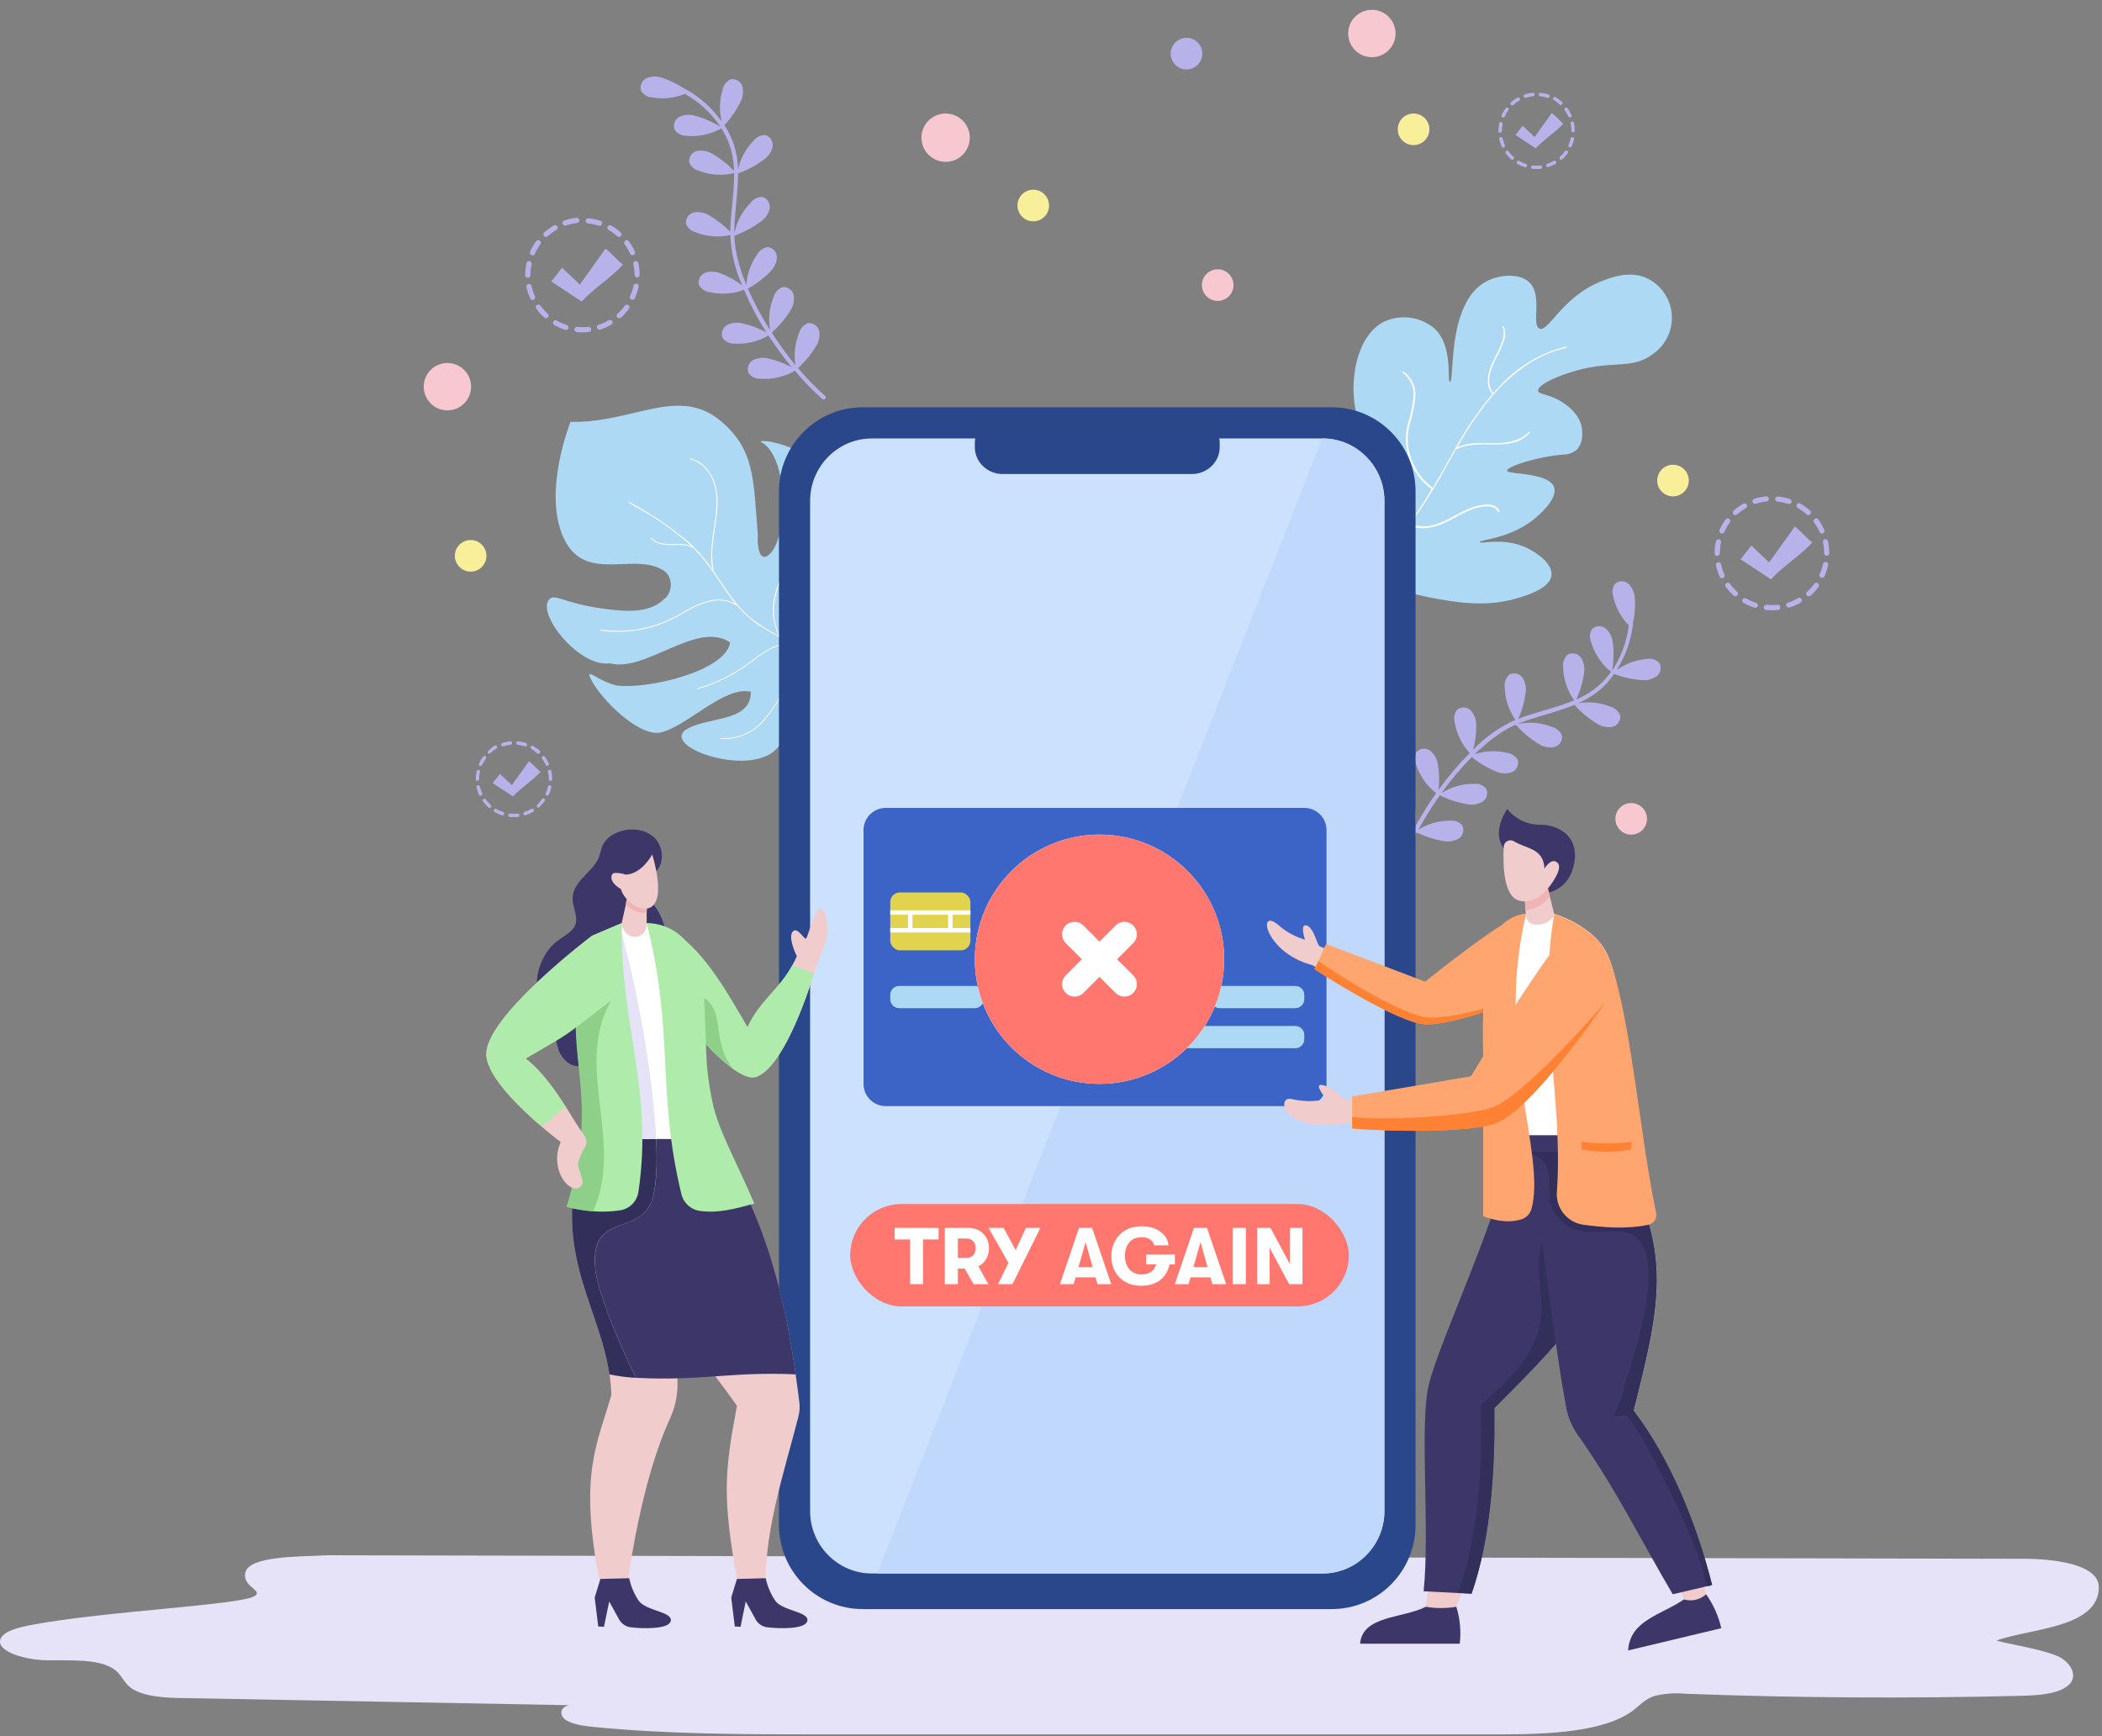 <svg width="661" height="546" viewBox="0 0 661 546" fill="none" xmlns="http://www.w3.org/2000/svg">
<rect x="0" y="0" width="661" height="546" fill="#808080" stroke="none"/>
<g clip-path="url(#clip0_9729_38141)">
<path d="M475.858 188.487C471.896 189.537 465.666 190.587 455.181 188.893C448.741 187.829 439.782 186.402 429.912 180.634C429.478 180.382 428.722 179.948 427.771 179.318L427.617 179.22L427.337 179.066C427.015 178.856 426.665 178.632 426.287 178.422C419.189 173.69 405.008 162.589 404.182 147.386C404.182 146.518 403.608 135.445 408.97 133.121C415.703 130.321 426.847 142.92 429.366 140.834C430.64 139.728 428.219 136.313 426.861 131.427C423.725 120.493 426.511 105.01 435.722 100.937C438.089 99.957 440.668 99.601 443.212 99.902C445.756 100.204 448.181 101.153 450.253 102.658C457.253 107.684 454.901 120.017 455.951 120.101C457.463 120.101 454.901 95.883 466.856 88.813C471.056 86.35 477.412 85.803 480.659 88.561C485.405 92.621 481.373 102.197 484.131 103.358C486.889 104.52 491.019 93.811 502.75 88.799C505.732 87.553 512.732 84.6 518.569 87.833C520.645 88.971 522.393 90.623 523.648 92.63C524.902 94.637 525.621 96.932 525.734 99.296C525.848 101.66 525.353 104.014 524.297 106.132C523.241 108.25 521.66 110.062 519.703 111.394C512.788 116.63 506.586 112.794 493.105 117.344C488.401 118.898 483.417 121.263 483.683 122.943C483.963 124.147 486.959 123.853 490.767 126.177C490.896 126.238 491.018 126.313 491.131 126.401C492.279 127.129 496.367 129.733 497.374 134.143C497.374 134.325 498.424 139.126 495.653 141.576C494.498 142.482 493.074 142.975 491.607 142.976C483.599 143.564 473.856 146.714 473.926 148.016C473.996 149.318 486.847 148.45 488.653 153.14C490.137 157.031 483.151 162.687 482.241 163.401C474.668 169.421 465.19 169.771 465.316 170.485C465.442 171.198 472.806 168.917 479.889 172.22C483.193 173.732 488.205 177.218 487.883 180.83C487.533 185.296 479.274 187.55 475.858 188.487Z" fill="#ADD9F4"/>
<path d="M471.467 160.629C470.809 158.977 468.849 158.585 467.267 158.669C465.254 158.815 463.286 159.327 461.457 160.181C457.594 161.861 454.066 164.507 449.866 165.305C447.749 165.772 445.539 165.557 443.552 164.689C447.45 159.328 450.99 153.716 454.15 147.89C455.368 145.734 456.586 143.564 457.818 141.408C463.697 138.258 470.711 141.016 476.87 138.902C478.491 138.352 479.939 137.387 481.07 136.103C481.266 135.879 480.902 135.599 480.706 135.823C478.508 138.328 475.106 139.112 471.929 139.308C468.751 139.504 465.587 139.126 462.437 139.504C460.999 139.686 459.596 140.088 458.279 140.694C461.52 134.812 465.327 129.261 469.647 124.119C475.008 117.988 481.672 112.71 489.526 110.218C490.506 109.91 491.514 109.644 492.507 109.434C492.787 109.434 492.731 108.916 492.507 108.972C484.791 110.889 477.78 114.963 472.293 120.717C471.341 121.669 470.431 122.649 469.493 123.657C469.512 123.608 469.512 123.553 469.493 123.503C467.155 120.213 468.751 116.07 470.375 112.864C471.338 111.147 472.157 109.354 472.825 107.502C473.454 105.949 473.479 104.216 472.895 102.644C472.769 102.378 472.349 102.546 472.475 102.812C473.329 104.618 472.685 106.76 471.985 108.496C471.285 110.232 470.165 112.15 469.311 114.012C467.911 117.05 467.015 120.829 469.115 123.811C469.15 123.841 469.195 123.857 469.241 123.857C469.287 123.857 469.332 123.841 469.367 123.811C464.549 129.616 460.328 135.892 456.768 142.542C454.71 146.168 452.68 149.836 450.552 153.434C446.516 150.4 443.784 145.946 442.908 140.974C442.504 138.353 442.662 135.676 443.37 133.121C444.279 130.328 444.857 127.439 445.092 124.511C445.18 123.027 444.881 121.546 444.226 120.211C443.571 118.877 442.582 117.734 441.354 116.896C441.102 116.742 440.822 117.106 441.074 117.26C442.273 118.12 443.222 119.284 443.822 120.633C444.422 121.981 444.653 123.464 444.49 124.931C444.142 127.904 443.519 130.837 442.628 133.695C442.013 136.158 441.917 138.724 442.348 141.226C442.794 143.586 443.646 145.85 444.868 147.918C446.215 150.245 448.025 152.27 450.188 153.867C447.641 158.266 444.783 162.476 441.634 166.467C439.418 169.242 436.959 171.814 434.285 174.152C433.991 166.803 427.285 161.987 424.485 155.687C423.609 153.86 423.186 151.848 423.254 149.822C423.254 149.528 422.82 149.472 422.806 149.822C422.414 157.311 429.105 162.421 432.241 168.483C433.228 170.308 433.793 172.332 433.893 174.404C433.878 174.445 433.878 174.49 433.893 174.53C431.858 176.279 429.665 177.835 427.341 179.178L427.621 179.332L427.775 179.43C431.745 177.09 435.357 174.191 438.499 170.82C440.189 169.04 441.782 167.171 443.272 165.221C446.59 166.831 450.412 166.117 453.66 164.717C457.44 163.107 460.841 160.517 464.859 159.621C466.721 159.173 470.109 158.697 471.019 161.021C471.071 161.08 471.144 161.117 471.223 161.122C471.302 161.127 471.379 161.101 471.439 161.049C471.498 160.997 471.534 160.924 471.54 160.845C471.545 160.766 471.519 160.688 471.467 160.629Z" fill="white"/>
<path d="M438.155 248.179C438.723 247.585 439.496 247.228 440.317 247.181C441.138 247.135 441.946 247.401 442.579 247.927C443.81 249.044 444.604 250.562 444.818 252.211C445.258 254.758 445.338 257.355 445.056 259.924C446.251 257.75 447.516 255.622 448.85 253.541C449.727 252.169 450.661 250.811 451.65 249.467C448.694 247.181 446.486 244.067 445.308 240.521C445.013 239.882 444.875 239.182 444.904 238.478C444.933 237.775 445.129 237.088 445.476 236.476C446.047 235.884 446.819 235.53 447.639 235.483C448.459 235.437 449.267 235.701 449.9 236.224C451.12 237.317 451.917 238.803 452.154 240.423C452.608 243.054 452.684 245.737 452.378 248.389C455.336 244.287 458.612 240.426 462.177 236.84C459.683 234.134 458.038 230.756 457.446 227.124C457.258 226.447 457.233 225.734 457.374 225.045C457.515 224.357 457.818 223.711 458.258 223.162C458.914 222.668 459.733 222.439 460.55 222.522C461.368 222.605 462.124 222.994 462.667 223.61C463.704 224.902 464.25 226.519 464.207 228.174C464.242 230.751 463.912 233.319 463.227 235.804C466.947 231.931 471.358 228.788 476.233 226.536L476.541 226.41C474.415 223.352 473.246 219.732 473.181 216.009C473.095 215.309 473.177 214.598 473.42 213.936C473.664 213.273 474.061 212.679 474.581 212.201C475.301 211.807 476.144 211.698 476.941 211.898C477.737 212.098 478.429 212.591 478.878 213.279C479.721 214.708 480.029 216.39 479.746 218.025C479.369 220.805 478.591 223.517 477.437 226.074C483.176 223.848 489.35 222.672 495.019 220.265C492.824 217.177 491.614 213.497 491.548 209.709C491.462 209.009 491.544 208.298 491.787 207.636C492.031 206.974 492.428 206.379 492.948 205.901C493.668 205.507 494.511 205.399 495.308 205.599C496.104 205.799 496.796 206.292 497.245 206.979C498.088 208.408 498.396 210.09 498.113 211.725C497.715 214.58 496.904 217.363 495.705 219.985C497.118 219.359 498.484 218.634 499.793 217.815C502.458 216.097 504.772 213.888 506.611 211.305C503.589 208.875 501.394 205.569 500.325 201.842C500.058 201.191 499.949 200.486 500.007 199.785C500.065 199.084 500.29 198.407 500.661 197.81C501.264 197.25 502.057 196.939 502.88 196.939C503.703 196.939 504.496 197.25 505.099 197.81C506.283 198.97 507.018 200.513 507.171 202.164C507.525 205.066 507.454 208.004 506.961 210.885C509.793 206.628 511.586 201.766 512.196 196.69C509.745 194.174 508.048 191.022 507.297 187.591C507.07 186.924 507.006 186.214 507.108 185.518C507.21 184.822 507.476 184.16 507.885 183.587C508.513 183.059 509.318 182.787 510.138 182.826C510.958 182.865 511.733 183.212 512.308 183.797C513.413 185.032 514.043 186.62 514.086 188.277C514.259 190.805 514.075 193.345 513.54 195.822C513.565 195.923 513.565 196.029 513.54 196.13C513.061 200.386 511.784 204.513 509.775 208.295C509.336 209.126 508.869 209.947 508.375 210.759C511.143 208.757 514.405 207.547 517.81 207.259C518.5 207.122 519.213 207.151 519.889 207.343C520.566 207.535 521.187 207.886 521.702 208.365C522.145 209.06 522.309 209.896 522.161 210.706C522.013 211.516 521.564 212.24 520.904 212.733C519.534 213.666 517.877 214.083 516.228 213.909C513.265 213.685 510.351 213.029 507.577 211.963C506.466 213.609 505.164 215.117 503.699 216.457C501.481 218.405 498.973 219.997 496.265 221.175C499.74 220.584 503.31 220.982 506.569 222.323C507.249 222.52 507.872 222.877 508.386 223.364C508.899 223.851 509.289 224.454 509.523 225.122C509.598 225.941 509.361 226.757 508.86 227.409C508.359 228.06 507.631 228.499 506.821 228.636C505.175 228.846 503.508 228.464 502.117 227.558C499.51 225.955 497.152 223.979 495.117 221.693C490.638 223.554 485.808 224.73 481.244 226.2C479.844 226.662 478.444 227.166 477.045 227.74C480.787 226.907 484.695 227.239 488.244 228.692C488.924 228.889 489.547 229.246 490.061 229.733C490.575 230.221 490.964 230.823 491.198 231.492C491.277 232.311 491.044 233.129 490.546 233.783C490.047 234.437 489.32 234.879 488.51 235.02C486.864 235.229 485.197 234.847 483.806 233.942C481.141 232.3 478.731 230.277 476.653 227.936C475.196 228.561 473.792 229.3 472.453 230.148C469.965 231.751 467.623 233.568 465.453 235.58C464.875 236.112 464.305 236.648 463.745 237.19C467.044 236.115 470.577 235.975 473.951 236.784C474.649 236.871 475.317 237.124 475.899 237.521C476.481 237.917 476.96 238.447 477.297 239.066C477.498 239.863 477.39 240.707 476.996 241.429C476.601 242.15 475.949 242.696 475.169 242.957C473.573 243.416 471.866 243.291 470.353 242.607C467.632 241.48 465.09 239.961 462.807 238.1C459.349 241.613 456.175 245.395 453.316 249.411C456.381 247.478 459.94 246.471 463.563 246.513C464.264 246.444 464.97 246.543 465.625 246.801C466.28 247.059 466.864 247.469 467.329 247.997C467.683 248.722 467.757 249.553 467.534 250.328C467.312 251.104 466.81 251.77 466.125 252.197C464.675 252.995 462.988 253.253 461.365 252.925C458.384 252.415 455.493 251.471 452.784 250.125L451.664 251.735C449.645 254.695 447.776 257.756 446.064 260.904C449.071 259.049 452.54 258.079 456.074 258.104C456.774 258.035 457.481 258.134 458.136 258.392C458.79 258.65 459.374 259.06 459.84 259.588C460.194 260.313 460.267 261.144 460.045 261.92C459.822 262.695 459.32 263.361 458.636 263.788C457.185 264.586 455.499 264.844 453.876 264.516C450.958 264.026 448.128 263.111 445.476 261.8C443.557 265.407 441.905 269.15 440.535 273C440.255 273.797 439.023 273.308 439.303 272.51C440.688 268.621 442.358 264.84 444.3 261.198C441.327 258.895 439.109 255.755 437.931 252.183C437.656 251.544 437.533 250.849 437.571 250.155C437.61 249.46 437.81 248.783 438.155 248.179Z" fill="#B8B2EA"/>
<path d="M207.351 230.457C215.751 228.834 227.762 215.52 236.133 217.578C236.133 227.588 221.784 225.124 215.289 229.757C209.689 234.755 230.044 242.217 240.333 238.017C248.873 234.937 247.837 223.346 259.288 208.619C268.905 195.908 274.085 196.467 276.325 188.166C280.427 172.963 267.254 155.786 265.35 156.444C264.58 156.71 266.008 159.748 265.462 166.831C265.952 167.517 260.464 194.83 255.186 184.414C252.498 172.109 267.058 166.215 260.996 151.712C256.446 140.793 239.717 137.797 239.129 138.931C247.193 142.571 248.271 165.319 242.895 173.313C239.283 177.849 238.023 173.187 238.289 167.937C236.889 150.55 237.351 141.339 226.53 132.309C213.273 121.292 198.812 133.149 179.409 132.673C179.409 132.673 170.519 154.75 177.267 169.239C183.762 183.238 198.42 174.069 207.659 178.884C211.859 180.578 211.859 186.388 208.639 188.586C203.767 193.388 194.822 192.17 188.368 191.232C177.701 189.664 174.369 186.682 172.787 188.432C168.461 192.884 182.237 210.103 191.798 208.605C202.997 211.657 219.194 194.97 229.596 202.067C228.196 211.111 203.753 216.808 193.982 215.618C188.9 214.4 185.876 211.419 185.232 212.133C186.772 217.578 199.736 231.409 207.351 230.457Z" fill="#ADD9F4"/>
<path d="M226.69 232.388C229.35 232.554 232.011 232.074 234.446 230.988C236.779 229.928 238.849 228.364 240.507 226.411C242.278 224.227 243.892 221.92 245.337 219.509C246.987 216.95 248.787 214.492 250.727 212.146C251.602 211.063 252.537 210.03 253.527 209.052C253.904 208.612 254.373 208.259 254.899 208.018C255.426 207.776 255.999 207.651 256.578 207.652L257.068 208.072C257.6 208.548 258.118 209.038 258.622 209.556L258.804 209.318C257.893 208.391 256.93 207.517 255.921 206.7C255.6 206.235 255.35 205.726 255.179 205.188C254.963 204.681 254.886 204.125 254.955 203.578C255.181 202.792 255.546 202.052 256.032 201.394C256.466 200.736 256.928 200.064 257.432 199.42C260.75 194.871 264.698 190.755 267.414 185.799C269.835 181.763 270.821 177.027 270.214 172.36C270.214 172.178 269.892 172.234 269.92 172.43C270.344 175.154 270.124 177.94 269.276 180.563C267.694 185.715 264.39 190.027 261.072 194.185C259.238 196.48 257.362 198.776 255.739 201.184C255.003 202.046 254.605 203.145 254.619 204.278C254.723 204.934 254.936 205.568 255.249 206.154C252.292 204.022 249.175 202.122 245.925 200.47L245.477 200.232C244.112 197.94 243.382 195.326 243.363 192.659C243.209 187.255 245.435 182.299 247.787 177.568C248.431 176.266 249.089 174.964 249.705 173.662C250.32 172.441 250.849 171.178 251.287 169.882C251.707 168.781 251.877 167.6 251.782 166.425C251.688 165.251 251.332 164.112 250.741 163.092C250.629 162.938 250.363 163.092 250.475 163.232C252.183 165.752 251.455 168.916 250.349 171.534C248.151 176.714 244.973 181.529 243.643 187.059C242.445 191.377 242.909 195.988 244.945 199.98C241.904 198.418 239.008 196.586 236.294 194.507C234.852 193.329 233.517 192.027 232.304 190.615C231.198 189.341 230.176 187.997 229.196 186.625C227.572 184.329 226.046 181.963 224.45 179.625C223.894 176.718 223.804 173.741 224.184 170.806C224.702 165.556 226.158 160.293 225.472 155.001C224.856 150.283 222.028 145.285 217.073 144.124C216.877 144.124 216.807 144.362 216.989 144.404C218.325 144.769 219.574 145.401 220.659 146.262C221.744 147.124 222.644 148.196 223.302 149.415C226.004 154.049 225.458 159.621 224.702 164.716C224.002 169.406 223.12 174.292 224.002 179.023L223.386 178.128C221.288 175.212 218.875 172.536 216.191 170.148C210.52 165.447 204.39 161.329 197.894 157.857C197.862 157.848 197.828 157.85 197.797 157.863C197.766 157.875 197.74 157.897 197.723 157.925C197.706 157.954 197.698 157.987 197.701 158.02C197.704 158.053 197.718 158.084 197.74 158.109L200.078 159.509C206.325 162.89 212.152 166.997 217.437 171.744C215.602 171.138 213.662 170.919 211.739 171.1C209.387 171.1 206.643 171.1 204.921 169.224C204.796 169.084 204.572 169.224 204.712 169.434C206.321 171.198 208.911 171.45 211.109 171.422C213.307 171.394 216.051 171.156 218.109 172.444C220.585 174.992 222.816 177.766 224.772 180.731C226.69 183.531 228.524 186.429 230.624 189.131L231.24 189.887C228.792 188.575 225.946 188.211 223.246 188.865C220.218 189.653 217.336 190.92 214.707 192.617C212.07 194.174 209.285 195.463 206.391 196.466C200.736 198.32 194.732 198.861 188.836 198.048C188.64 198.048 188.64 198.328 188.836 198.342C194.957 199.193 201.192 198.589 207.035 196.578C209.829 195.558 212.524 194.283 215.085 192.771C217.721 191.066 220.628 189.822 223.68 189.089C225.123 188.748 226.623 188.727 228.075 189.03C229.526 189.332 230.893 189.95 232.08 190.839C233.864 192.895 235.89 194.728 238.114 196.298C241.278 198.338 244.549 200.208 247.913 201.898L248.753 202.36C246.674 202.318 244.613 202.759 242.733 203.648C240.74 204.626 238.862 205.824 237.134 207.218C235.335 208.615 233.466 209.919 231.534 211.124C227.735 213.423 223.649 215.212 219.383 216.443C219.201 216.443 219.271 216.793 219.383 216.737C221.722 216.061 224.009 215.219 226.228 214.217C228.215 213.321 230.141 212.296 231.996 211.152C233.9 209.976 235.678 208.646 237.456 207.302C239.199 205.894 241.107 204.705 243.139 203.76C245.058 202.901 247.161 202.535 249.257 202.696C251.724 204.043 254.067 205.608 256.256 207.372C255.182 207.477 254.185 207.975 253.457 208.772C252.342 209.851 251.304 211.007 250.349 212.23C248.457 214.529 246.699 216.937 245.085 219.439C243.611 221.897 241.949 224.237 240.115 226.439C238.408 228.404 236.272 229.951 233.872 230.96C231.593 231.893 229.133 232.295 226.676 232.136C226.508 232.08 226.508 232.374 226.69 232.388Z" fill="white"/>
<path d="M648.594 521.71C645.011 519.176 632.985 517.37 627.806 515.984C638.039 512.148 660.004 512.134 660.004 499.185C660.004 489.791 636.387 490.253 636.387 490.253L102.878 489.147C93.695 489.623 78.59 489.343 77.19 494.467C75.93 499.087 83.112 500.165 79.99 502.027C75.174 504.827 32.841 506.73 10.162 511C6.144 511.756 1.664 512.82 0.362 515.088C-1.961 519.078 7.362 522.088 14.824 522.172C22.285 522.256 31.119 521.668 35.822 524.971C38.314 526.693 38.846 529.171 41.212 530.879C45.048 533.651 52.369 534.071 58.767 534.071L178.894 536.297C175.884 537.053 175.87 539.671 178.082 541.042C180.294 542.414 183.766 542.848 187.014 543.17C210.49 545.466 234.471 545.48 258.311 545.48H471.211C486.75 545.48 504.725 544.822 513.824 537.739C515.784 536.213 517.31 534.393 520.194 533.427C523.395 532.625 526.709 532.379 529.993 532.699C564.991 534.015 600.143 534.225 635.211 533.357C640.475 533.231 646.411 532.895 649.728 530.557C653.354 528.149 652.164 524.271 648.594 521.71Z" fill="#E6E2F8"/>
<path d="M418.772 128.094H271.326C256.762 128.094 244.955 139.936 244.955 154.544V479.621C244.955 494.229 256.762 506.072 271.326 506.072H418.772C433.337 506.072 445.143 494.229 445.143 479.621V154.544C445.143 139.936 433.337 128.094 418.772 128.094Z" fill="#2B478B"/>
<path d="M435.337 157.493V475.274C435.337 486.054 426.601 494.873 415.926 494.873H274.156C263.484 494.873 254.748 486.054 254.748 475.274V157.493C254.748 146.713 263.481 137.894 274.156 137.894H415.943C426.601 137.894 435.337 146.713 435.337 157.493Z" fill="#CBE1FD"/>
<path d="M435.347 475.274V157.493C435.347 146.713 426.611 137.894 415.953 137.894H415.748L275.893 494.873H415.936C426.611 494.873 435.347 486.054 435.347 475.274Z" fill="#C0D8FB"/>
<path d="M374.747 130.893H315.35C310.49 130.893 306.551 134.671 306.551 139.331V140.654C306.551 145.314 310.49 149.092 315.35 149.092H374.747C379.607 149.092 383.546 145.314 383.546 140.654V139.331C383.546 134.671 379.607 130.893 374.747 130.893Z" fill="#2B478B"/>
<rect x="267.361" y="378.679" width="156.791" height="32.198" rx="16.099" fill="#FF776F"/>
<path d="M286.202 403.873V389.823H281.35V386.184H295.147V389.823H290.27V403.873H286.202Z" fill="white"/>
<path d="M310.983 392.578C310.983 393.858 310.688 395.003 310.099 396.014C309.509 397.008 308.7 397.758 307.673 398.263L310.781 403.873H306.131L303.352 398.971H301.204V403.873H297.11V386.184H304.64C306.477 386.184 307.993 386.791 309.189 388.004C310.385 389.2 310.983 390.724 310.983 392.578ZM301.204 389.52V395.635H304.009C304.834 395.635 305.508 395.349 306.03 394.776C306.569 394.203 306.839 393.47 306.839 392.578C306.839 391.685 306.569 390.952 306.03 390.379C305.508 389.806 304.834 389.52 304.009 389.52H301.204Z" fill="white"/>
<path d="M322.636 386.184H327.159L318.39 403.873H313.842L317.127 397.202L310.86 386.184H315.611L319.376 393.159L322.636 386.184Z" fill="white"/>
<path d="M345.113 403.873L344.506 401.725H338.239L337.633 403.873H333.312L339.301 386.184H343.42L349.434 403.873H345.113ZM339.149 398.516H343.597L341.373 390.657L339.149 398.516Z" fill="white"/>
<path d="M369.452 394.574V397.657H367.785C367.33 399.796 366.327 401.456 364.777 402.635C363.244 403.798 361.265 404.379 358.839 404.379C356.042 404.379 353.776 403.511 352.041 401.776C350.323 400.024 349.472 397.8 349.489 395.105C349.489 392.426 350.34 390.185 352.041 388.383C353.76 386.58 356.101 385.679 359.066 385.679C361.408 385.679 363.345 386.243 364.878 387.372C366.428 388.501 367.279 389.933 367.431 391.668H362.958C362.789 390.91 362.36 390.295 361.669 389.823C360.995 389.351 360.136 389.115 359.092 389.115C357.356 389.115 356.025 389.663 355.099 390.758C354.189 391.853 353.743 393.277 353.76 395.029C353.743 396.713 354.206 398.103 355.149 399.198C356.11 400.277 357.373 400.816 358.94 400.816C361.416 400.816 362.958 399.763 363.564 397.657H360.406V394.574H369.452Z" fill="white"/>
<path d="M381.248 403.873L380.641 401.725H374.374L373.767 403.873H369.446L375.435 386.184H379.554L385.569 403.873H381.248ZM375.284 398.516H379.731L377.507 390.657L375.284 398.516Z" fill="white"/>
<path d="M387.671 403.873V386.184H391.765V403.873H387.671Z" fill="white"/>
<path d="M395.324 403.873V386.184H399.519L405.66 397.632V386.184H409.577V403.873H405.382L399.241 392.426V403.873H395.324Z" fill="white"/>
<path d="M271.545 261.085C271.545 257.219 274.679 254.085 278.545 254.085H410.137C414.003 254.085 417.136 257.219 417.136 261.085V340.88C417.136 344.746 414.003 347.88 410.137 347.88H278.545C274.679 347.88 271.545 344.746 271.545 340.88V261.085Z" fill="#3C64C6"/>
<path d="M279.951 312.881C279.951 311.335 281.205 310.082 282.751 310.082H306.55C308.096 310.082 309.349 311.335 309.349 312.881V314.281C309.349 315.828 308.096 317.081 306.55 317.081H282.751C281.205 317.081 279.951 315.828 279.951 314.281V312.881Z" fill="#ADD9F4"/>
<path d="M313.549 312.881C313.549 311.335 314.803 310.082 316.349 310.082H340.148C341.694 310.082 342.947 311.335 342.947 312.881V314.281C342.947 315.828 341.694 317.081 340.148 317.081H316.349C314.803 317.081 313.549 315.828 313.549 314.281V312.881Z" fill="#ADD9F4"/>
<path d="M349.947 310.082C348.401 310.082 347.147 311.335 347.147 312.881V314.281C347.147 315.828 348.401 317.081 349.947 317.081H373.746C375.292 317.081 376.545 315.828 376.545 314.281V312.881C376.545 311.335 375.292 310.082 373.746 310.082H349.947Z" fill="#ADD9F4"/>
<path d="M380.745 312.881C380.745 311.335 381.999 310.082 383.545 310.082H407.344C408.89 310.082 410.144 311.335 410.144 312.881V314.281C410.144 315.828 408.89 317.081 407.344 317.081H383.545C381.999 317.081 380.745 315.828 380.745 314.281V312.881Z" fill="#ADD9F4"/>
<path d="M369.546 322.681C368 322.681 366.746 323.934 366.746 325.481V326.881C366.746 328.427 368 329.68 369.546 329.68H407.344C408.89 329.68 410.144 328.427 410.144 326.881V325.481C410.144 323.934 408.89 322.681 407.344 322.681H369.546Z" fill="#ADD9F4"/>
<rect x="279.951" y="280.683" width="25.198" height="18.199" rx="3" fill="#E2D34E"/>
<path fill-rule="evenodd" clip-rule="evenodd" d="M279.951 287.685H285.551L285.551 291.884H279.951V293.284H305.15V291.884H299.55V287.685H305.15V286.285H279.951V287.685ZM298.15 287.685H286.951V291.884H298.15V287.685Z" fill="white"/>
<circle cx="345.748" cy="301.683" r="39.198" fill="white"/>
<path fill-rule="evenodd" clip-rule="evenodd" d="M356.36 306.75C357.893 308.283 357.893 310.76 356.36 312.292C355.596 313.057 354.592 313.441 353.589 313.441C352.586 313.441 351.582 313.057 350.818 312.292L345.749 307.224L340.681 312.292C339.917 313.057 338.913 313.441 337.91 313.441C336.906 313.441 335.903 313.057 335.139 312.292C333.606 310.76 333.606 308.283 335.139 306.75L340.207 301.682L335.139 296.613C333.606 295.081 333.606 292.603 335.139 291.071C336.671 289.538 339.149 289.538 340.681 291.071L345.749 296.139L350.818 291.071C352.35 289.538 354.828 289.538 356.36 291.071C357.893 292.603 357.893 295.081 356.36 296.613L351.292 301.682L356.36 306.75ZM345.748 262.485C324.135 262.485 306.551 280.069 306.551 301.683C306.551 323.296 324.135 340.88 345.748 340.88C367.362 340.88 384.946 323.296 384.946 301.683C384.946 280.069 367.362 262.485 345.748 262.485Z" fill="#FF776F"/>
<path d="M235.445 117.443C235.104 116.696 235.058 115.847 235.318 115.068C235.578 114.289 236.123 113.637 236.844 113.244C238.342 112.518 240.049 112.349 241.66 112.768C244.198 113.331 246.644 114.25 248.926 115.498C247.358 113.575 245.86 111.606 244.432 109.59C243.499 108.255 242.565 106.902 241.632 105.53C238.407 107.416 234.693 108.298 230.965 108.064C230.263 108.098 229.563 107.964 228.923 107.674C228.283 107.385 227.721 106.947 227.283 106.398C226.945 105.65 226.902 104.803 227.161 104.024C227.421 103.246 227.964 102.594 228.683 102.198C230.175 101.471 231.877 101.297 233.485 101.708C236.097 102.28 238.615 103.223 240.96 104.508C238.281 100.247 235.94 95.781 233.961 91.153C230.518 92.45 226.77 92.708 223.181 91.895C222.482 91.816 221.811 91.572 221.224 91.182C220.637 90.793 220.152 90.269 219.807 89.655C219.595 88.861 219.691 88.016 220.075 87.289C220.459 86.562 221.104 86.007 221.879 85.735C223.467 85.255 225.174 85.354 226.695 86.015C229.096 86.948 231.354 88.216 233.401 89.781C231.203 84.883 229.94 79.618 229.677 74.256C229.677 74.144 229.677 74.032 229.677 73.92C226.029 74.728 222.222 74.431 218.744 73.066C218.063 72.89 217.433 72.554 216.908 72.087C216.382 71.619 215.975 71.034 215.72 70.378C215.623 69.563 215.837 68.741 216.32 68.076C216.803 67.412 217.518 66.954 218.324 66.794C219.961 66.548 221.632 66.891 223.041 67.76C225.477 69.155 227.698 70.895 229.635 72.926C229.733 66.766 230.951 60.607 230.839 54.447C227.154 55.328 223.289 55.074 219.751 53.719C219.071 53.543 218.441 53.207 217.915 52.74C217.39 52.273 216.983 51.687 216.728 51.031C216.631 50.216 216.845 49.394 217.328 48.73C217.811 48.065 218.526 47.607 219.332 47.447C220.969 47.201 222.64 47.544 224.049 48.413C226.549 49.849 228.827 51.642 230.811 53.733C230.762 52.189 230.603 50.649 230.335 49.127C229.744 46.013 228.566 43.039 226.863 40.364C223.5 42.263 219.633 43.079 215.79 42.702C215.087 42.706 214.392 42.544 213.764 42.227C213.137 41.911 212.593 41.45 212.178 40.882C211.855 40.111 211.841 39.245 212.138 38.464C212.435 37.682 213.02 37.044 213.774 36.682C215.295 36.021 217.002 35.922 218.59 36.402C221.41 37.174 224.103 38.353 226.583 39.902C223.721 35.608 219.884 32.054 215.384 29.529C212.132 30.859 208.572 31.251 205.108 30.663C204.407 30.622 203.725 30.416 203.119 30.06C202.513 29.705 202 29.211 201.623 28.619C201.343 27.823 201.382 26.95 201.731 26.183C202.081 25.415 202.714 24.813 203.498 24.503C205.053 23.933 206.759 23.933 208.314 24.503C210.722 25.29 213.008 26.412 215.104 27.835C215.207 27.839 215.308 27.868 215.398 27.919C219.139 29.965 222.463 32.695 225.197 35.968C225.804 36.687 226.387 37.429 226.947 38.194C226.131 34.879 226.232 31.404 227.241 28.143C227.373 27.451 227.668 26.801 228.102 26.246C228.535 25.691 229.094 25.247 229.733 24.951C230.541 24.799 231.377 24.959 232.073 25.398C232.769 25.837 233.273 26.522 233.485 27.317C233.837 28.936 233.604 30.627 232.827 32.09C231.511 34.754 229.813 37.211 227.787 39.384C228.897 41.03 229.809 42.802 230.503 44.662C231.476 47.451 232.01 50.374 232.085 53.327C232.839 49.883 234.547 46.72 237.012 44.2C237.445 43.645 238.003 43.2 238.64 42.904C239.278 42.606 239.977 42.465 240.68 42.492C241.469 42.727 242.139 43.252 242.557 43.961C242.975 44.669 243.11 45.51 242.934 46.314C242.5 47.921 241.507 49.32 240.134 50.261C237.674 52.074 234.963 53.518 232.085 54.545C232.085 59.389 231.413 64.344 231.063 69.09C230.951 70.602 230.881 72.1 230.895 73.584C231.588 69.838 233.405 66.391 236.103 63.701C236.528 63.142 237.079 62.692 237.712 62.388C238.345 62.083 239.04 61.934 239.742 61.951C240.531 62.186 241.201 62.711 241.619 63.419C242.037 64.128 242.172 64.969 241.996 65.772C241.562 67.379 240.569 68.779 239.196 69.72C236.677 71.576 233.899 73.052 230.951 74.102C230.976 75.703 231.131 77.299 231.413 78.876C231.97 81.778 232.781 84.626 233.835 87.387C234.105 88.124 234.39 88.857 234.689 89.585C234.931 86.121 236.128 82.793 238.146 79.968C238.488 79.353 238.97 78.827 239.555 78.436C240.139 78.044 240.808 77.796 241.506 77.714C242.319 77.828 243.058 78.245 243.577 78.881C244.096 79.517 244.356 80.325 244.306 81.144C244.131 82.792 243.377 84.325 242.178 85.469C240.115 87.569 237.757 89.356 235.179 90.775C237.162 95.303 239.503 99.666 242.178 103.822C241.533 100.258 241.932 96.582 243.326 93.239C243.525 92.561 243.883 91.941 244.37 91.43C244.857 90.919 245.459 90.531 246.126 90.299C246.944 90.228 247.759 90.468 248.408 90.972C249.056 91.475 249.491 92.205 249.626 93.015C249.824 94.66 249.432 96.322 248.52 97.705C246.92 100.273 244.953 102.593 242.682 104.592L243.746 106.23C245.732 109.215 247.868 112.098 250.144 114.868C249.571 111.388 249.988 107.818 251.348 104.564C251.547 103.887 251.905 103.267 252.392 102.755C252.879 102.244 253.481 101.856 254.147 101.624C254.966 101.553 255.78 101.794 256.429 102.297C257.078 102.8 257.513 103.53 257.647 104.34C257.845 105.985 257.453 107.647 256.541 109.03C255.01 111.529 253.124 113.793 250.942 115.75C253.569 118.881 256.423 121.814 259.481 124.527C260.125 125.087 259.201 126.039 258.571 125.479C255.487 122.736 252.609 119.77 249.962 116.603C246.713 118.493 242.974 119.37 239.224 119.123C238.506 119.167 237.787 119.036 237.13 118.744C236.472 118.452 235.894 118.006 235.445 117.443Z" fill="#B8B2EA"/>
<path d="M469.925 442.894C470.255 461.235 467.307 479.487 461.217 496.791C460.088 500.029 458.837 503.272 457.465 506.52L459.033 516.949H428.879L448.338 505.344C448.786 502.544 449.15 499.745 449.472 496.791C451.516 477.08 450.648 455.297 450.06 445.47C449.859 441.918 450.412 438.363 451.684 435.04C456.919 421.391 471.002 383.509 475.482 360.075H508.674C514.274 397.579 499.029 413.678 469.925 442.894Z" fill="#F1CCCD"/>
<path d="M493.971 417.009C487.643 425.044 479.538 433.262 469.92 442.893C470.13 462.142 468.801 483.995 462.739 501.242L447.676 500.472C449.72 480.761 446.276 447.821 449.342 435.362C452.855 421.166 470.998 383.565 475.534 360.102H508.67C512.422 385.189 506.822 400.742 493.971 417.009Z" fill="#3C3768"/>
<path d="M493.997 416.954C487.669 424.99 479.564 433.207 469.946 442.838C470.156 462.087 468.826 483.94 462.765 501.187L458.299 500.949C464.584 484.696 466.334 463.403 465.62 441.705C498.476 414.938 476.666 405.307 486.885 385.904L493.997 416.954Z" fill="#332F5B"/>
<path d="M448.354 505.345C441.102 509.055 428.461 508.033 427.705 516.951H459.035C459.5 513.049 459.132 509.094 457.957 505.345C454.778 505.878 451.533 505.878 448.354 505.345Z" fill="#3C3768"/>
<path d="M536.998 503.987C538.3 506.787 539.532 509.433 540.792 512.191L515.593 518.224C520.689 514.024 525.813 509.825 530.88 505.625C528.934 501.691 526.583 496.147 524.469 492.578C516.069 478.313 506.494 465.671 496.848 452.358C494.534 449.321 492.996 445.765 492.369 441.999C487.875 415.764 488.435 388.704 483.703 362.427C491.165 361.265 498.626 360.145 506.102 358.998C526.905 391.49 522.495 408.807 513.773 443.679C524.119 457.678 529.83 473.511 533.988 490.45C534.786 493.852 536.242 500.095 536.998 503.987Z" fill="#F1CCCD"/>
<path d="M492.337 441.956C492.947 445.763 494.507 449.355 496.873 452.4C507.82 467.715 516.387 485.144 526.019 501.397C530.219 500.445 534.264 499.465 538.408 498.499C533.62 479.544 525.599 459.483 513.727 443.622C522.435 408.736 526.845 391.447 506.056 358.955L480.605 362.847L480.955 364.779C485.463 390.411 487.829 416.366 492.337 441.956Z" fill="#3C3768"/>
<path d="M485.74 365.8C488.47 369.636 485.894 377.308 488.89 381.493C496.632 392.315 507.089 384.293 513.725 388.647C525.12 396.067 512.465 429.861 509.959 439.044C509.889 439.324 508.125 445.414 506.963 445.288C512.213 445.918 510.351 442.208 517.071 453.603C520.094 458.741 535.773 488.741 536.361 498.261C537.761 499.562 537.621 498.261 538.391 498.527C533.59 479.544 525.582 459.511 513.711 443.636C522.418 408.75 526.828 391.461 506.039 358.969C497.766 360.859 487.434 359.599 479.371 361.461C478.419 361.671 483.962 363.28 485.74 365.8Z" fill="#332F5B"/>
<path d="M529.521 503.02C522.438 507.976 512.624 509.46 511.98 519.077L541.281 512.077C540.396 508.242 538.774 504.614 536.507 501.396C535.586 502.254 534.457 502.855 533.231 503.14C532.005 503.425 530.726 503.384 529.521 503.02Z" fill="#3C3768"/>
<path d="M412.541 303.505C412.541 303.505 414.739 304.653 415.425 305.115C416.685 302.904 416.825 300.79 418.057 298.704C418.057 298.704 414.963 297.878 414.669 297.304C413.689 295.288 412.807 291.55 410.764 291.046C408.72 290.542 410.372 295.54 410.372 295.54C407.543 294.706 404.908 293.321 402.616 291.466C394.944 284.299 397.436 299.488 412.541 303.505Z" fill="#F1CCCD"/>
<path d="M413.34 304.791C418.338 308.137 439.84 321.506 447.862 322.136C457.003 322.85 480.718 313.219 480.718 313.219L479.724 287.432C475.328 286.774 448.142 308.739 448.142 308.739L417.05 296.896C415.874 298.982 414.6 302.58 413.34 304.791Z" fill="#FFA56F"/>
<path d="M414.597 302.216C420.113 306.332 440.426 318.861 448.195 319.911C456.315 321.017 476.516 314.522 480.73 313.122V313.22C480.73 313.22 457.015 322.851 447.874 322.137C439.838 321.507 418.335 308.138 413.352 304.792C413.813 303.957 414.229 303.097 414.597 302.216Z" fill="#FF8133"/>
<path d="M466.361 319.646L475.531 360.117H508.667C508.667 360.117 514.141 321.199 505.741 300.817C501.961 291.633 489.558 287.671 488.774 287.419L479.549 287.951L466.361 319.646Z" fill="#F1CCCD"/>
<path d="M466.761 321.283L474.489 355.413C474.781 356.74 475.514 357.928 476.57 358.782C477.626 359.637 478.94 360.108 480.298 360.117C485.1 362.329 491.918 361.517 499.211 360.117C501.865 360.099 504.413 359.079 506.347 357.262C508.281 355.445 509.457 352.965 509.641 350.318C510.691 337.438 511.446 314.746 505.693 300.775C502.739 293.593 494.493 289.575 490.672 288.077C489.473 287.603 488.195 287.361 486.906 287.363H479.766C478.674 287.363 466.523 317.882 466.523 317.882C466.421 319.021 466.502 320.169 466.761 321.283Z" fill="white"/>
<path d="M467.767 362.245H502.863V357.037H467.767V362.245Z" fill="#3C3768"/>
<path d="M481.603 380.193C481.375 381 480.942 381.736 480.346 382.327C479.75 382.918 479.011 383.345 478.201 383.566C476.109 384.14 473.917 384.255 471.776 383.902H471.51C469.766 383.598 468.055 383.13 466.4 382.503V332.007C466.4 332.007 466.19 322.726 466.4 319.646C467.352 306.039 465.994 290.038 478.999 287.448C479.296 287.397 479.599 287.397 479.895 287.448C469.928 329.194 486.279 362.848 481.603 380.193Z" fill="#FFA56F"/>
<path d="M518.476 385.176C511.477 386.688 503.763 386.002 497.799 385.176C495.368 384.808 493.168 383.531 491.642 381.603C490.117 379.675 489.38 377.239 489.582 374.789C491.654 346.076 483.394 317.938 488.756 287.448C489.54 287.686 501.999 291.647 505.723 300.845C512.722 318.162 515.522 356.506 520.786 381.424C520.968 382.227 520.828 383.07 520.396 383.771C519.964 384.472 519.275 384.977 518.476 385.176Z" fill="#FFA56F"/>
<path d="M513.033 361.502C507.853 362.496 502.533 362.496 497.354 361.502V359.081C502.555 359.799 507.831 359.799 513.033 359.081V361.502Z" fill="#FF8133"/>
<path d="M485.17 280.98C485.17 280.98 493.066 280.98 494.97 271.768C496.873 262.557 489.37 259.309 484.386 259.379C482.39 259.407 480.414 258.976 478.61 258.119C476.807 257.263 475.224 256.003 473.985 254.438C473.985 254.438 469.589 260.415 472.123 265.637C474.293 270.215 485.17 280.98 485.17 280.98Z" fill="#3C3768"/>
<path d="M479.061 276.64L479.271 279.286L479.732 286.398L479.803 287.476C479.942 293.075 488.286 290.779 488.72 287.406L487.32 281.806L486.312 277.69L485.962 276.29L485.36 273.84L479.061 276.64Z" fill="#F1CCCD"/>
<path d="M479.273 279.286L479.735 286.398C481.835 285.964 485.027 284.998 486.637 282.8C486.889 282.464 487.127 282.128 487.351 281.792L486.343 277.676L485.993 276.276L479.273 279.286Z" fill="#F0B4B4"/>
<path d="M476.051 264.575C475.734 264.387 475.374 264.285 475.005 264.279C474.637 264.273 474.273 264.364 473.95 264.543C473.628 264.721 473.357 264.98 473.166 265.295C472.975 265.61 472.869 265.97 472.86 266.339C472.58 272.134 472.86 281.542 477.367 283.138C484.003 285.377 488.735 276.614 488.735 276.614C488.735 276.614 491.534 272.554 489.575 271.168C487.615 269.782 485.683 273.198 485.683 273.198C485.361 266.689 480.013 267.025 476.051 264.575Z" fill="#F1CCCD"/>
<path d="M422.567 353.384C424.207 353.24 425.855 353.24 427.495 353.384L427.271 345.223C427.271 345.223 423.533 346.161 422.553 345.503C420.943 344.425 418.353 341.611 415.652 341.219C412.95 340.827 417.121 345.685 417.121 345.685C413.556 346.505 409.851 346.505 406.286 345.685C401.4 344.243 402.436 356.282 422.567 353.384Z" fill="#F1CCCD"/>
<path d="M425.209 344.845V354.882C435.092 355.806 461.271 356.408 470.202 353.37C481.5 349.534 504.934 315.068 504.934 315.068L492.503 293.496C482.858 304.779 462.559 338.503 462.559 338.503L425.209 344.845Z" fill="#FFA56F"/>
<path d="M468.76 348.485C479.022 345.363 504.934 315.097 504.934 315.097C504.934 315.097 481.5 349.563 470.202 353.399C461.271 356.423 435.078 355.835 425.209 354.911V351.299C435.484 352.503 459.913 351.173 468.76 348.485Z" fill="#FF8133"/>
<path d="M214.129 316.132C213.583 313.962 212.659 311.932 212.015 309.748C210.615 304.918 210.615 299.795 209.761 294.839C208.907 289.883 206.961 284.732 202.664 282.016L205.813 274.568C209.089 271.88 208.767 266.239 205.687 263.369C202.608 260.499 197.652 260.191 193.788 261.969C192 262.695 190.517 264.015 189.588 265.707C188.986 266.925 188.818 268.296 188.342 269.556C187.39 272.006 185.347 273.826 183.541 275.744C181.735 277.662 180.027 279.944 180.069 282.604C180.069 284.382 180.965 286.803 181.161 288.609C181.637 293.089 176.961 294.069 173.783 297.219C170.605 300.369 168.184 306.374 168.981 310.798C169.543 312.743 170.402 314.59 171.529 316.272C172.595 318.232 173.391 320.328 173.895 322.501C174.287 325.198 174.9 327.857 175.729 330.453C176.779 332.973 178.991 335.269 181.721 335.325C185.193 335.325 187.754 331.979 191.128 331.209C195.048 330.313 198.842 333.141 202.846 333.435C204.861 333.499 206.857 333.011 208.616 332.024C210.375 331.037 211.831 329.589 212.827 327.835C214.772 324.253 215.239 320.053 214.129 316.132Z" fill="#3C3768"/>
<path d="M184.135 359.418C189.735 344.341 190.967 336.039 184.695 322.824C176.296 305.185 186.249 294.28 186.249 294.28L195.488 290.332C197.952 294.336 200.528 295.442 203.328 290.332C214.317 292.95 223.571 297.542 216.585 322.418C211.895 339.105 217.985 347.617 224.145 359.418H184.135Z" fill="white"/>
<path d="M213.049 432.242C213.049 433.474 213.049 434.594 213.049 435.616C213.012 439.252 212.206 442.84 210.683 446.143C207.464 453.143 201.486 468.948 197.37 497.73C197.37 497.73 189.181 500.39 188.635 497.646C181.887 463.684 187.823 454.249 192.246 438.723C192.191 436.553 192 434.388 191.673 432.242C188.355 409.759 172.41 393.254 184.155 358.746C184.155 358.578 184.253 358.396 184.323 358.242L192.302 358.522H206.596V358.746C210.683 377.575 212.195 399.274 212.741 415.765C213.007 422.218 213.049 427.86 213.049 432.242Z" fill="#F1CCCD"/>
<path d="M231.932 497.673C227.158 471.172 227.732 463.221 231.75 442.152C229.244 438.568 226.808 435.293 224.456 432.199C220.27 426.916 216.373 421.411 212.781 415.708C205.18 402.982 200.658 387.793 202.604 358.689C202.596 358.615 202.596 358.54 202.604 358.465V358.381L223.952 358.185C224.064 358.353 224.204 358.507 224.316 358.689C241.647 382.852 247.345 412.236 250.187 432.185C250.649 435.391 251.027 438.344 251.363 441.018C251.544 442.492 251.454 443.987 251.097 445.428C246.533 463.221 240.709 480.426 240.765 497.659L231.932 497.673Z" fill="#F1CCCD"/>
<path d="M250.213 432.242C229.872 431.346 220.423 434.384 200.054 433.334C194.174 421.939 187.763 405.336 187.189 399.064C185.495 380.865 201.062 389.041 205.038 377.393C206.438 373.404 206.746 366.558 206.354 358.229H224.343C241.674 382.559 247.357 412.167 250.213 432.242Z" fill="#3C3768"/>
<path d="M205.018 377.407C201.043 389.054 185.42 380.865 187.169 399.077C187.743 405.335 194.169 421.952 200.035 433.347C197.211 433.198 194.403 432.833 191.635 432.255C188.317 409.605 172.372 393.058 184.104 358.256H206.334C206.726 366.571 206.376 373.403 205.018 377.407Z" fill="#332F5B"/>
<path d="M206.341 358.242H184.139L195.058 292.054C200.322 310.253 205.403 338.447 206.341 358.242Z" fill="#E6E2F8"/>
<path d="M256.947 302.946C256.947 302.946 256.597 304.178 255.981 306.152C253.433 314.341 246.069 335.55 237.894 338.658C231.692 340.982 215.957 322.265 215.859 320.165L213.367 294.336C222.341 304.542 230.474 314.691 235.178 324.533C238.65 316.637 245.229 310.827 249.177 303.534C249.701 302.63 250.168 301.695 250.577 300.734C250.577 300.734 247.581 294.784 249.317 292.95C250.857 291.327 252.901 295.75 253.517 295.134C254.133 294.518 256.849 283.361 258.781 286.161C263.008 292.447 256.947 302.946 256.947 302.946Z" fill="#F1CCCD"/>
<path d="M203.485 283.64L203.345 287.084V290.318C203.513 296.183 196.066 296.029 195.506 290.318L196.906 283.962L197.606 280.784L197.858 279.678L199.93 281.078L203.485 283.64Z" fill="#F1CCCD"/>
<path d="M200.752 374.887C200.533 376.347 199.849 377.697 198.803 378.739C197.757 379.78 196.403 380.457 194.942 380.669C192.207 381.061 189.438 381.16 186.683 380.963C183.844 380.768 181.031 380.299 178.283 379.563C186.767 352.278 181.559 339.525 181.167 323.188C180.982 313.292 182.742 303.456 186.347 294.238L195.586 290.332C194.858 322.25 205.582 342.563 200.752 374.887Z" fill="#AFEBAB"/>
<path d="M255.987 306.151C253.439 314.341 246.075 335.55 237.9 338.657C236.108 339.329 233.518 338.251 230.732 336.292C227.546 333.96 224.613 331.299 221.983 328.354C218.497 324.56 215.921 321.004 215.865 320.165L212.449 293.37C222.151 300.118 228.954 312.605 235.072 323.006C238.544 315.111 245.263 310.827 249.169 303.576L255.987 306.151Z" fill="#AFEBAB"/>
<path d="M203.344 290.317C206.236 290.322 209.075 291.095 211.571 292.556C214.067 294.017 216.132 296.114 217.553 298.632C226.176 312.632 218.799 322.949 224.161 347.14C226.092 355.833 231.328 364.821 237.208 378.526C231.524 380.108 225.84 381.662 220.045 380.836C218.675 380.643 217.394 380.043 216.369 379.115C215.343 378.187 214.619 376.972 214.291 375.628C206.41 343.178 212.093 324.559 203.344 290.317Z" fill="#AFEBAB"/>
<path d="M192.146 314.704C180.302 335.703 196.429 358.522 186.546 380.962C183.708 380.767 180.895 380.298 178.146 379.562C186.63 352.278 181.422 339.525 181.03 323.188L192.146 314.704Z" fill="#8ED08A"/>
<path d="M183.856 357.276C184.204 357.832 184.388 358.475 184.388 359.131C184.388 359.786 184.204 360.429 183.856 360.985C182.89 362.565 182.172 364.283 181.729 366.081C181.729 367.551 183.646 371.247 183.128 372.325C180.623 377.35 172.139 368.629 176.339 359.18C176.339 359.18 173.777 357.276 170.333 354.35C163.558 348.582 153.408 338.839 152.932 331.951C152.12 319.996 186.264 294.237 186.264 294.237L184.22 319.282C177.305 325.595 174.239 327.681 165.293 332.931C170.431 336.907 174.309 342.548 177.893 348.036C179.881 351.298 181.841 354.504 183.856 357.276Z" fill="#F1CCCD"/>
<path d="M185.228 319.647C178.312 325.96 174.21 327.654 165.265 332.918C170.403 336.894 174.28 342.535 177.864 348.023L170.361 354.309C163.585 348.541 153.436 338.798 152.96 331.91C152.148 319.955 186.292 294.196 186.292 294.196L185.228 319.647Z" fill="#AFEBAB"/>
<path d="M230.733 336.291C227.547 333.959 224.614 331.298 221.984 328.353C221.984 328.353 221.718 320.696 221.424 313.906C228.269 318.218 223.566 328.283 230.733 336.291Z" fill="#8ED08A"/>
<path d="M231.735 496.597L229.943 502.449L231.063 511.548L232.869 511.632L234.507 503.666L237.419 508.958C237.747 509.676 238.242 510.305 238.864 510.792C239.485 511.279 240.213 511.61 240.989 511.758C245.188 512.304 253.588 512.458 253.896 509.658C254.204 506.858 246.196 506.662 243.845 503.512C242.365 501.353 241.328 498.922 240.793 496.359L231.735 496.597Z" fill="#3C3768"/>
<path d="M188.798 496.597L187.006 502.449L188.126 511.548L189.932 511.632L191.57 503.666L194.481 508.958C194.811 509.675 195.306 510.304 195.927 510.791C196.548 511.278 197.276 511.609 198.051 511.758C202.251 512.304 210.65 512.458 210.958 509.658C211.266 506.858 203.259 506.662 200.907 503.512C199.427 501.353 198.39 498.922 197.855 496.359L188.798 496.597Z" fill="#3C3768"/>
<path d="M203.492 283.64L203.352 287.084C202.011 287.181 200.667 286.956 199.432 286.426C198.85 286.22 198.317 285.895 197.868 285.47C197.42 285.046 197.065 284.532 196.828 283.962L197.528 280.784L199.852 281.134L203.492 283.64Z" fill="#F0B4B4"/>
<path d="M205.097 268.746C205.097 268.746 201.948 274.751 196.866 275.087C196.866 275.087 193.044 273.897 192.484 275.017C191.252 277.481 195.284 279.637 195.284 279.637C195.956 282.703 200.688 286.637 203.977 285.629C209.941 283.739 205.097 268.746 205.097 268.746Z" fill="#F1CCCD"/>
<path d="M183.181 104.534C182.573 104.532 181.966 104.499 181.361 104.436C181.146 104.414 180.948 104.307 180.812 104.139C180.675 103.971 180.611 103.756 180.633 103.541C180.655 103.325 180.762 103.128 180.93 102.991C181.098 102.854 181.314 102.79 181.529 102.813C182.669 102.93 183.819 102.93 184.959 102.813C185.067 102.794 185.179 102.797 185.286 102.823C185.393 102.848 185.494 102.895 185.582 102.961C185.67 103.026 185.745 103.109 185.8 103.204C185.855 103.3 185.891 103.405 185.904 103.514C185.917 103.624 185.908 103.735 185.877 103.84C185.846 103.946 185.794 104.044 185.724 104.129C185.654 104.214 185.568 104.284 185.47 104.334C185.372 104.385 185.265 104.415 185.155 104.422C184.499 104.496 183.841 104.533 183.181 104.534ZM177.917 103.709H177.665C176.467 103.322 175.313 102.811 174.222 102.183C174.054 102.066 173.937 101.891 173.893 101.692C173.849 101.493 173.881 101.285 173.983 101.109C174.085 100.933 174.25 100.801 174.445 100.741C174.639 100.681 174.849 100.695 175.033 100.783C176.027 101.358 177.078 101.828 178.169 102.183C178.364 102.234 178.533 102.355 178.643 102.524C178.753 102.692 178.796 102.896 178.765 103.094C178.733 103.293 178.629 103.473 178.473 103.6C178.316 103.726 178.118 103.79 177.917 103.779V103.709ZM188.543 103.709C188.342 103.72 188.144 103.656 187.987 103.53C187.831 103.403 187.727 103.223 187.695 103.024C187.664 102.826 187.707 102.622 187.817 102.454C187.927 102.285 188.096 102.164 188.291 102.113C189.377 101.757 190.424 101.287 191.413 100.713C191.598 100.603 191.82 100.572 192.028 100.626C192.237 100.68 192.416 100.814 192.525 101C192.635 101.185 192.666 101.407 192.612 101.616C192.559 101.824 192.424 102.003 192.238 102.113C191.152 102.744 190.003 103.26 188.809 103.653C188.727 103.675 188.642 103.684 188.557 103.681L188.543 103.709ZM171.716 100.097C171.514 100.097 171.319 100.022 171.17 99.887C170.23 99.044 169.381 98.106 168.636 97.087C168.572 97.001 168.527 96.903 168.501 96.798C168.476 96.694 168.471 96.586 168.487 96.48C168.503 96.374 168.54 96.273 168.596 96.181C168.651 96.089 168.724 96.009 168.811 95.946C168.897 95.883 168.995 95.837 169.099 95.811C169.204 95.786 169.312 95.781 169.418 95.797C169.523 95.813 169.625 95.85 169.717 95.906C169.809 95.962 169.888 96.035 169.952 96.121C170.629 97.058 171.404 97.922 172.262 98.697C172.378 98.808 172.459 98.951 172.494 99.108C172.529 99.266 172.517 99.43 172.458 99.58C172.4 99.73 172.298 99.859 172.166 99.951C172.033 100.043 171.877 100.094 171.716 100.097ZM194.73 100.097C194.569 100.094 194.413 100.043 194.28 99.951C194.148 99.859 194.046 99.73 193.988 99.58C193.929 99.43 193.917 99.266 193.952 99.108C193.987 98.951 194.068 98.808 194.184 98.697C195.031 97.929 195.796 97.075 196.466 96.149C196.594 95.973 196.787 95.854 197.002 95.82C197.218 95.786 197.438 95.839 197.614 95.967C197.791 96.095 197.909 96.288 197.943 96.503C197.977 96.719 197.924 96.939 197.796 97.115C197.055 98.133 196.211 99.071 195.276 99.915C195.123 100.04 194.928 100.105 194.73 100.097ZM167.488 94.385C167.332 94.386 167.178 94.341 167.047 94.257C166.915 94.172 166.811 94.052 166.746 93.909C166.223 92.751 165.824 91.54 165.556 90.297C165.533 90.192 165.531 90.084 165.55 89.979C165.569 89.873 165.608 89.772 165.666 89.682C165.724 89.591 165.799 89.513 165.887 89.452C165.975 89.391 166.074 89.347 166.179 89.324C166.284 89.301 166.392 89.299 166.498 89.318C166.603 89.337 166.704 89.376 166.794 89.434C166.885 89.492 166.963 89.567 167.024 89.655C167.086 89.743 167.129 89.843 167.152 89.947C167.392 91.064 167.748 92.153 168.216 93.195C168.272 93.319 168.296 93.455 168.286 93.591C168.276 93.727 168.232 93.858 168.159 93.972C168.085 94.086 167.983 94.18 167.864 94.245C167.744 94.31 167.61 94.344 167.474 94.343L167.488 94.385ZM198.93 94.287C198.787 94.294 198.645 94.263 198.518 94.197C198.391 94.131 198.284 94.032 198.207 93.911C198.13 93.791 198.087 93.652 198.081 93.509C198.075 93.366 198.107 93.224 198.174 93.097C198.638 92.05 198.99 90.957 199.224 89.835C199.246 89.731 199.289 89.631 199.349 89.543C199.41 89.454 199.487 89.379 199.577 89.32C199.666 89.262 199.767 89.222 199.872 89.202C199.977 89.182 200.085 89.183 200.19 89.205C200.295 89.227 200.394 89.27 200.483 89.33C200.571 89.391 200.647 89.468 200.705 89.558C200.764 89.648 200.804 89.748 200.824 89.853C200.843 89.958 200.842 90.067 200.82 90.171C200.559 91.403 200.17 92.605 199.658 93.755C199.603 93.906 199.504 94.037 199.375 94.131C199.245 94.226 199.09 94.28 198.93 94.287ZM165.976 87.385C165.761 87.385 165.554 87.3 165.402 87.148C165.25 86.995 165.164 86.789 165.164 86.573V86.504C165.164 85.243 165.296 83.985 165.556 82.752C165.601 82.54 165.727 82.355 165.909 82.237C166.09 82.119 166.31 82.077 166.522 82.122C166.734 82.166 166.919 82.293 167.037 82.474C167.155 82.655 167.196 82.876 167.152 83.088C166.918 84.207 166.801 85.347 166.802 86.49V86.559C166.804 86.668 166.784 86.777 166.743 86.878C166.702 86.979 166.641 87.071 166.564 87.148C166.487 87.225 166.395 87.286 166.294 87.326C166.193 87.367 166.085 87.387 165.976 87.385ZM200.386 87.273C200.171 87.273 199.964 87.188 199.812 87.036C199.66 86.883 199.574 86.677 199.574 86.462C199.553 85.316 199.412 84.176 199.154 83.06C199.11 82.848 199.151 82.627 199.269 82.446C199.387 82.265 199.572 82.138 199.784 82.094C199.996 82.049 200.216 82.091 200.397 82.209C200.579 82.327 200.705 82.512 200.75 82.724C201.009 83.953 201.141 85.205 201.142 86.462C201.144 86.569 201.124 86.676 201.084 86.777C201.044 86.877 200.985 86.968 200.909 87.045C200.834 87.122 200.743 87.183 200.644 87.224C200.545 87.266 200.438 87.287 200.33 87.287L200.386 87.273ZM167.446 80.274C167.31 80.274 167.176 80.241 167.056 80.176C166.937 80.111 166.835 80.017 166.761 79.903C166.687 79.788 166.643 79.657 166.633 79.522C166.623 79.386 166.648 79.25 166.704 79.126C167.218 77.976 167.852 76.882 168.594 75.864C168.657 75.777 168.737 75.703 168.829 75.647C168.921 75.59 169.024 75.552 169.13 75.535C169.237 75.519 169.346 75.523 169.451 75.548C169.556 75.573 169.654 75.619 169.742 75.682C169.829 75.746 169.903 75.826 169.96 75.918C170.016 76.01 170.054 76.112 170.071 76.218C170.087 76.325 170.083 76.434 170.058 76.539C170.033 76.644 169.987 76.743 169.924 76.83C169.253 77.757 168.68 78.752 168.216 79.798C168.159 79.953 168.056 80.087 167.921 80.182C167.786 80.277 167.625 80.329 167.46 80.33L167.446 80.274ZM198.888 80.274C198.73 80.273 198.576 80.227 198.444 80.139C198.312 80.052 198.209 79.929 198.146 79.784C197.677 78.737 197.1 77.743 196.424 76.816C196.363 76.729 196.319 76.63 196.295 76.526C196.272 76.422 196.269 76.314 196.287 76.209C196.306 76.103 196.344 76.003 196.401 75.912C196.459 75.822 196.533 75.744 196.62 75.682C196.708 75.621 196.806 75.577 196.91 75.553C197.015 75.53 197.122 75.527 197.228 75.545C197.333 75.564 197.434 75.602 197.524 75.659C197.614 75.716 197.693 75.791 197.754 75.878C198.494 76.883 199.127 77.962 199.644 79.098C199.7 79.222 199.725 79.358 199.715 79.494C199.705 79.629 199.661 79.76 199.587 79.875C199.513 79.989 199.411 80.083 199.292 80.148C199.172 80.213 199.038 80.246 198.902 80.246L198.888 80.274ZM171.66 74.534C171.499 74.531 171.342 74.481 171.21 74.389C171.077 74.297 170.976 74.168 170.917 74.017C170.859 73.867 170.846 73.703 170.881 73.546C170.916 73.389 170.997 73.245 171.114 73.134C172.047 72.294 173.065 71.552 174.152 70.922C174.243 70.868 174.345 70.833 174.451 70.818C174.557 70.803 174.664 70.809 174.767 70.835C174.871 70.862 174.968 70.909 175.053 70.973C175.138 71.037 175.21 71.118 175.264 71.209C175.319 71.301 175.354 71.403 175.369 71.509C175.384 71.614 175.378 71.722 175.351 71.825C175.325 71.929 175.278 72.026 175.214 72.111C175.15 72.196 175.069 72.268 174.977 72.322C173.976 72.894 173.038 73.57 172.178 74.338C172.033 74.462 171.85 74.532 171.66 74.534ZM194.674 74.534C194.473 74.534 194.278 74.46 194.128 74.324C193.268 73.556 192.33 72.88 191.329 72.308C191.161 72.192 191.044 72.017 191 71.818C190.956 71.619 190.988 71.411 191.09 71.235C191.192 71.058 191.357 70.927 191.552 70.867C191.746 70.806 191.956 70.821 192.14 70.909C193.232 71.537 194.255 72.279 195.192 73.12C195.309 73.231 195.39 73.375 195.425 73.532C195.46 73.689 195.447 73.853 195.389 74.003C195.33 74.153 195.229 74.283 195.096 74.375C194.964 74.467 194.807 74.517 194.646 74.52L194.674 74.534ZM177.875 70.978C177.653 71.016 177.424 70.963 177.24 70.831C177.057 70.7 176.932 70.501 176.895 70.278C176.858 70.056 176.911 69.827 177.042 69.644C177.174 69.46 177.373 69.336 177.595 69.299C178.792 68.909 180.026 68.646 181.277 68.515C181.492 68.492 181.708 68.556 181.876 68.693C182.044 68.829 182.151 69.027 182.173 69.243C182.195 69.458 182.131 69.673 181.995 69.841C181.858 70.009 181.66 70.116 181.445 70.138C180.308 70.259 179.186 70.498 178.099 70.853C178.021 70.899 177.936 70.932 177.847 70.95L177.875 70.978ZM188.501 70.978H188.249C187.161 70.629 186.04 70.394 184.903 70.278C184.796 70.267 184.693 70.236 184.599 70.184C184.504 70.133 184.421 70.064 184.353 69.981C184.286 69.898 184.235 69.802 184.205 69.7C184.174 69.597 184.164 69.489 184.175 69.382C184.186 69.276 184.218 69.172 184.269 69.078C184.32 68.984 184.389 68.901 184.472 68.833C184.555 68.765 184.651 68.715 184.754 68.684C184.857 68.654 184.964 68.644 185.071 68.655C186.322 68.782 187.556 69.04 188.753 69.424C188.947 69.476 189.116 69.597 189.226 69.766C189.336 69.934 189.379 70.138 189.348 70.336C189.317 70.535 189.213 70.715 189.056 70.841C188.9 70.968 188.702 71.032 188.501 71.02V70.978Z" fill="#B8B2EA"/>
<path d="M190.422 78.188L182.345 89.485L176.745 84.207L173.357 88.519L182.905 94.832C186.965 90.465 191.85 87.609 195.91 83.241C194.314 82.051 191.962 79.363 190.422 78.188Z" fill="#B8B2EA"/>
<path d="M557.192 191.931C556.576 191.931 555.974 191.931 555.372 191.833C555.157 191.81 554.959 191.703 554.823 191.535C554.686 191.367 554.622 191.152 554.644 190.937C554.666 190.721 554.773 190.524 554.941 190.387C555.109 190.251 555.325 190.186 555.54 190.209C556.68 190.326 557.83 190.326 558.97 190.209C559.077 190.198 559.184 190.208 559.287 190.238C559.39 190.269 559.486 190.32 559.569 190.387C559.652 190.455 559.721 190.538 559.772 190.632C559.823 190.727 559.855 190.83 559.866 190.937C559.877 191.043 559.867 191.151 559.836 191.254C559.806 191.357 559.755 191.452 559.687 191.535C559.62 191.619 559.537 191.688 559.442 191.739C559.348 191.79 559.245 191.822 559.138 191.833C558.492 191.9 557.842 191.933 557.192 191.931ZM551.928 191.105H551.676C550.478 190.718 549.324 190.207 548.233 189.579C548.065 189.462 547.948 189.287 547.904 189.088C547.86 188.89 547.892 188.681 547.994 188.505C548.096 188.329 548.261 188.198 548.456 188.137C548.65 188.077 548.86 188.092 549.045 188.179C550.038 188.755 551.089 189.224 552.18 189.579C552.375 189.63 552.544 189.752 552.654 189.92C552.764 190.089 552.807 190.292 552.776 190.491C552.744 190.689 552.64 190.869 552.484 190.996C552.327 191.122 552.129 191.186 551.928 191.175V191.105ZM562.554 191.105C562.353 191.116 562.155 191.052 561.998 190.926C561.842 190.799 561.738 190.619 561.706 190.421C561.675 190.222 561.719 190.019 561.829 189.85C561.939 189.682 562.107 189.56 562.302 189.509C563.389 189.153 564.435 188.683 565.424 188.109C565.516 188.055 565.617 188.019 565.723 188.004C565.829 187.989 565.936 187.995 566.039 188.022C566.143 188.048 566.24 188.095 566.325 188.159C566.41 188.224 566.482 188.304 566.537 188.396C566.591 188.488 566.626 188.589 566.641 188.695C566.656 188.801 566.65 188.908 566.624 189.012C566.597 189.115 566.55 189.212 566.486 189.297C566.422 189.383 566.341 189.455 566.25 189.509C565.163 190.14 564.014 190.657 562.82 191.049C562.734 191.077 562.644 191.092 562.554 191.091V191.105ZM545.755 187.577C545.553 187.577 545.358 187.502 545.209 187.367C544.269 186.524 543.42 185.586 542.675 184.567C542.612 184.481 542.566 184.383 542.54 184.278C542.515 184.174 542.51 184.066 542.526 183.96C542.542 183.854 542.579 183.753 542.635 183.661C542.69 183.569 542.764 183.49 542.85 183.426C542.936 183.363 543.034 183.317 543.138 183.291C543.243 183.266 543.351 183.261 543.457 183.277C543.563 183.294 543.664 183.331 543.756 183.386C543.848 183.442 543.927 183.515 543.991 183.601C544.666 184.523 545.436 185.372 546.287 186.135C546.403 186.246 546.484 186.389 546.519 186.547C546.554 186.704 546.542 186.868 546.483 187.018C546.425 187.168 546.323 187.297 546.191 187.389C546.058 187.482 545.902 187.532 545.741 187.535L545.755 187.577ZM568.769 187.577C568.608 187.574 568.452 187.524 568.319 187.431C568.187 187.339 568.085 187.21 568.027 187.06C567.968 186.91 567.956 186.746 567.991 186.589C568.026 186.431 568.107 186.288 568.223 186.177C569.07 185.409 569.835 184.555 570.505 183.629C570.633 183.453 570.826 183.334 571.042 183.3C571.257 183.266 571.477 183.319 571.653 183.447C571.83 183.575 571.948 183.768 571.982 183.983C572.016 184.199 571.963 184.419 571.835 184.595C571.094 185.613 570.25 186.551 569.315 187.395C569.137 187.496 568.927 187.526 568.727 187.479L568.769 187.577ZM541.527 181.879C541.371 181.88 541.217 181.835 541.086 181.751C540.954 181.666 540.85 181.546 540.785 181.403C540.268 180.253 539.874 179.052 539.609 177.819C539.586 177.715 539.584 177.606 539.603 177.501C539.622 177.395 539.661 177.294 539.719 177.204C539.777 177.114 539.852 177.036 539.94 176.974C540.028 176.913 540.127 176.869 540.232 176.846C540.337 176.824 540.445 176.821 540.551 176.84C540.656 176.859 540.757 176.899 540.848 176.956C540.938 177.014 541.016 177.089 541.077 177.177C541.139 177.265 541.182 177.365 541.205 177.469C541.445 178.586 541.802 179.675 542.269 180.717C542.325 180.841 542.35 180.977 542.34 181.113C542.33 181.249 542.286 181.38 542.212 181.494C542.138 181.608 542.036 181.702 541.917 181.767C541.797 181.832 541.663 181.866 541.527 181.865V181.879ZM572.969 181.781C572.833 181.782 572.699 181.748 572.579 181.683C572.46 181.618 572.358 181.524 572.284 181.41C572.211 181.296 572.167 181.165 572.157 181.029C572.147 180.893 572.171 180.757 572.227 180.633C572.691 179.586 573.043 178.493 573.277 177.371C573.299 177.267 573.342 177.167 573.402 177.079C573.463 176.991 573.54 176.915 573.63 176.856C573.719 176.798 573.82 176.758 573.925 176.738C574.03 176.718 574.138 176.719 574.243 176.742C574.348 176.764 574.447 176.806 574.536 176.867C574.624 176.927 574.7 177.004 574.758 177.094C574.817 177.184 574.857 177.284 574.877 177.389C574.896 177.495 574.895 177.603 574.873 177.707C574.613 178.94 574.223 180.141 573.711 181.291C573.632 181.425 573.516 181.533 573.377 181.602C573.238 181.672 573.082 181.7 572.927 181.683L572.969 181.781ZM540.015 174.894C539.8 174.894 539.593 174.808 539.441 174.656C539.289 174.504 539.203 174.297 539.203 174.082V174.012C539.203 172.751 539.335 171.494 539.595 170.26C539.64 170.048 539.766 169.863 539.948 169.745C540.129 169.627 540.349 169.585 540.561 169.63C540.773 169.674 540.958 169.801 541.076 169.982C541.194 170.164 541.236 170.384 541.191 170.596C540.957 171.715 540.84 172.855 540.841 173.998V174.068C540.82 174.278 540.717 174.472 540.555 174.608C540.393 174.744 540.184 174.811 539.973 174.796L540.015 174.894ZM574.425 174.782C574.21 174.782 574.003 174.696 573.851 174.544C573.699 174.392 573.613 174.185 573.613 173.97C573.61 172.826 573.488 171.686 573.249 170.568C573.227 170.463 573.226 170.355 573.246 170.25C573.265 170.144 573.306 170.044 573.364 169.954C573.423 169.865 573.498 169.787 573.587 169.727C573.675 169.666 573.774 169.624 573.879 169.602C573.984 169.58 574.092 169.579 574.197 169.598C574.302 169.618 574.403 169.658 574.493 169.717C574.582 169.775 574.66 169.851 574.72 169.939C574.78 170.028 574.823 170.127 574.845 170.232C575.104 171.461 575.236 172.714 575.237 173.97C575.239 174.077 575.219 174.185 575.179 174.285C575.139 174.385 575.08 174.476 575.004 174.553C574.929 174.63 574.839 174.691 574.739 174.732C574.64 174.774 574.533 174.796 574.425 174.796V174.782ZM541.485 167.782C541.349 167.782 541.215 167.749 541.095 167.684C540.976 167.619 540.874 167.525 540.8 167.411C540.726 167.297 540.682 167.165 540.672 167.03C540.662 166.894 540.687 166.758 540.743 166.634C541.257 165.484 541.891 164.391 542.633 163.372C542.761 163.196 542.954 163.078 543.169 163.044C543.384 163.009 543.604 163.062 543.781 163.19C543.957 163.318 544.075 163.511 544.11 163.727C544.144 163.942 544.091 164.162 543.963 164.338C543.297 165.261 542.73 166.251 542.269 167.292C542.193 167.438 542.075 167.558 541.93 167.635C541.785 167.713 541.62 167.744 541.457 167.726L541.485 167.782ZM572.927 167.782C572.769 167.781 572.615 167.735 572.483 167.648C572.351 167.561 572.248 167.437 572.185 167.292C571.716 166.25 571.139 165.26 570.463 164.338C570.4 164.252 570.354 164.154 570.329 164.05C570.303 163.946 570.298 163.837 570.315 163.732C570.331 163.626 570.368 163.524 570.423 163.432C570.479 163.341 570.552 163.261 570.638 163.197C570.725 163.134 570.823 163.088 570.927 163.063C571.031 163.037 571.139 163.032 571.245 163.048C571.351 163.065 571.453 163.102 571.544 163.157C571.636 163.213 571.716 163.286 571.779 163.372C572.521 164.391 573.155 165.484 573.669 166.634C573.725 166.758 573.75 166.894 573.74 167.03C573.73 167.165 573.686 167.297 573.612 167.411C573.538 167.525 573.437 167.619 573.317 167.684C573.197 167.749 573.063 167.782 572.927 167.782ZM545.699 162.028C545.538 162.026 545.381 161.975 545.249 161.883C545.117 161.791 545.015 161.662 544.956 161.512C544.898 161.361 544.885 161.197 544.92 161.04C544.955 160.883 545.036 160.74 545.153 160.628C546.086 159.788 547.104 159.047 548.191 158.417C548.376 158.307 548.598 158.276 548.806 158.33C549.015 158.383 549.194 158.518 549.304 158.704C549.413 158.889 549.444 159.111 549.391 159.319C549.337 159.528 549.202 159.707 549.017 159.817C548.015 160.389 547.077 161.064 546.217 161.832C546.052 161.928 545.859 161.963 545.671 161.93L545.699 162.028ZM568.713 162.028C568.512 162.029 568.317 161.954 568.167 161.818C567.307 161.05 566.369 160.375 565.368 159.802C565.266 159.754 565.176 159.686 565.102 159.601C565.029 159.516 564.973 159.417 564.94 159.31C564.907 159.203 564.896 159.09 564.909 158.978C564.921 158.866 564.957 158.759 565.013 158.661C565.069 158.564 565.145 158.48 565.236 158.414C565.327 158.347 565.43 158.301 565.54 158.276C565.649 158.252 565.763 158.251 565.873 158.272C565.983 158.294 566.087 158.338 566.18 158.403C567.271 159.032 568.294 159.773 569.231 160.614C569.348 160.726 569.429 160.869 569.464 161.026C569.499 161.183 569.487 161.347 569.428 161.498C569.369 161.648 569.268 161.777 569.135 161.869C569.003 161.961 568.846 162.012 568.685 162.014L568.713 162.028ZM551.914 158.473C551.714 158.484 551.516 158.42 551.359 158.294C551.202 158.167 551.098 157.987 551.067 157.789C551.036 157.59 551.079 157.386 551.189 157.218C551.299 157.05 551.468 156.928 551.662 156.877C552.859 156.487 554.093 156.225 555.344 156.093C555.56 156.07 555.775 156.135 555.943 156.271C556.111 156.408 556.218 156.605 556.24 156.821C556.262 157.036 556.198 157.251 556.062 157.419C555.925 157.587 555.728 157.694 555.512 157.717C554.375 157.837 553.254 158.076 552.166 158.431C552.06 158.428 551.955 158.404 551.858 158.361L551.914 158.473ZM562.54 158.473H562.288C561.2 158.123 560.079 157.888 558.942 157.773C558.835 157.762 558.732 157.73 558.638 157.679C558.543 157.628 558.46 157.559 558.392 157.475C558.325 157.392 558.274 157.297 558.244 157.194C558.213 157.091 558.203 156.983 558.214 156.877C558.225 156.77 558.257 156.667 558.308 156.572C558.359 156.478 558.428 156.395 558.511 156.327C558.594 156.26 558.69 156.209 558.793 156.178C558.896 156.148 559.003 156.138 559.11 156.149C560.361 156.276 561.595 156.534 562.792 156.919C562.986 156.97 563.155 157.092 563.265 157.26C563.375 157.428 563.419 157.632 563.387 157.831C563.356 158.029 563.252 158.209 563.095 158.336C562.939 158.462 562.741 158.526 562.54 158.515V158.473Z" fill="#B8B2EA"/>
<path d="M564.427 165.585L556.335 176.883L550.735 171.591L547.348 175.903L556.895 182.216C560.955 177.849 565.841 174.993 569.9 170.625C568.318 169.449 565.967 166.761 564.427 165.585Z" fill="#B8B2EA"/>
<path d="M161.547 256.972C161.141 256.992 160.735 256.992 160.329 256.972C160.257 256.964 160.188 256.943 160.124 256.909C160.061 256.874 160.005 256.828 159.96 256.772C159.914 256.716 159.88 256.652 159.859 256.583C159.839 256.514 159.832 256.441 159.839 256.37C159.847 256.298 159.868 256.228 159.902 256.165C159.936 256.101 159.983 256.045 160.039 256C160.095 255.954 160.159 255.92 160.228 255.9C160.297 255.879 160.369 255.872 160.441 255.88C161.2 255.957 161.964 255.957 162.723 255.88C162.795 255.872 162.867 255.879 162.936 255.9C163.005 255.92 163.07 255.954 163.125 256C163.181 256.045 163.228 256.101 163.262 256.165C163.296 256.228 163.318 256.298 163.325 256.37C163.332 256.441 163.326 256.514 163.305 256.583C163.284 256.652 163.25 256.716 163.205 256.772C163.159 256.828 163.103 256.874 163.04 256.909C162.976 256.943 162.907 256.964 162.835 256.972C162.406 256.994 161.976 256.994 161.547 256.972ZM158.033 256.426H157.865C157.066 256.166 156.297 255.824 155.569 255.404C155.443 255.331 155.351 255.212 155.313 255.071C155.275 254.931 155.294 254.781 155.366 254.655C155.439 254.528 155.558 254.436 155.699 254.398C155.839 254.36 155.989 254.379 156.115 254.452C156.776 254.832 157.476 255.142 158.201 255.376C158.324 255.417 158.428 255.5 158.495 255.61C158.562 255.72 158.588 255.851 158.568 255.979C158.548 256.106 158.483 256.223 158.385 256.307C158.287 256.392 158.163 256.439 158.033 256.44V256.426ZM165.131 256.426C165.002 256.425 164.877 256.378 164.779 256.293C164.681 256.209 164.616 256.092 164.596 255.965C164.576 255.837 164.602 255.706 164.669 255.596C164.736 255.486 164.84 255.403 164.963 255.362C165.689 255.123 166.388 254.809 167.049 254.424C167.11 254.378 167.181 254.346 167.256 254.329C167.331 254.313 167.409 254.312 167.484 254.328C167.559 254.343 167.63 254.374 167.692 254.419C167.755 254.464 167.807 254.521 167.846 254.588C167.884 254.654 167.908 254.728 167.917 254.804C167.925 254.881 167.917 254.958 167.893 255.031C167.869 255.104 167.831 255.171 167.779 255.228C167.728 255.285 167.665 255.331 167.595 255.362C166.868 255.786 166.098 256.134 165.299 256.398L165.131 256.426ZM153.932 254.074C153.797 254.073 153.668 254.024 153.568 253.934C152.94 253.374 152.372 252.75 151.874 252.072C151.831 252.014 151.801 251.948 151.784 251.879C151.767 251.809 151.764 251.737 151.775 251.666C151.786 251.595 151.811 251.527 151.848 251.466C151.886 251.404 151.935 251.351 151.993 251.309C152.051 251.267 152.116 251.236 152.186 251.219C152.256 251.202 152.328 251.199 152.399 251.21C152.47 251.221 152.538 251.246 152.599 251.284C152.66 251.321 152.713 251.37 152.756 251.428C153.209 252.044 153.725 252.612 154.296 253.122C154.378 253.196 154.435 253.292 154.461 253.4C154.487 253.507 154.48 253.62 154.44 253.723C154.401 253.826 154.331 253.915 154.24 253.977C154.15 254.04 154.042 254.074 153.932 254.074ZM169.331 254.074C169.22 254.074 169.113 254.04 169.022 253.977C168.931 253.915 168.861 253.826 168.822 253.723C168.782 253.62 168.775 253.507 168.801 253.4C168.827 253.292 168.885 253.196 168.967 253.122C169.511 252.563 169.994 251.948 170.409 251.288C170.451 251.23 170.504 251.181 170.565 251.144C170.627 251.106 170.695 251.081 170.765 251.07C170.836 251.059 170.909 251.062 170.978 251.079C171.048 251.096 171.114 251.127 171.172 251.169C171.229 251.211 171.278 251.264 171.316 251.326C171.353 251.387 171.378 251.455 171.389 251.526C171.4 251.597 171.397 251.669 171.38 251.739C171.363 251.808 171.333 251.874 171.291 251.932C170.797 252.614 170.234 253.243 169.611 253.808C169.523 253.915 169.398 253.985 169.261 254.004L169.331 254.074ZM151.132 250.266C151.025 250.267 150.921 250.237 150.832 250.18C150.742 250.123 150.671 250.041 150.628 249.944C150.283 249.176 150.02 248.373 149.844 247.55C149.828 247.415 149.864 247.279 149.943 247.168C150.023 247.058 150.141 246.981 150.274 246.953C150.407 246.925 150.546 246.948 150.663 247.017C150.78 247.086 150.868 247.196 150.908 247.326C151.069 248.072 151.308 248.8 151.622 249.496C151.659 249.58 151.675 249.671 151.668 249.763C151.661 249.854 151.631 249.942 151.581 250.019C151.53 250.096 151.462 250.159 151.381 250.202C151.3 250.245 151.209 250.267 151.118 250.266H151.132ZM172.13 250.266C172.039 250.267 171.948 250.245 171.867 250.202C171.787 250.159 171.718 250.096 171.668 250.019C171.617 249.942 171.587 249.854 171.58 249.763C171.573 249.671 171.589 249.58 171.627 249.496C171.935 248.799 172.17 248.072 172.326 247.326C172.367 247.196 172.454 247.086 172.571 247.017C172.689 246.948 172.827 246.925 172.961 246.953C173.094 246.981 173.212 247.058 173.291 247.168C173.371 247.279 173.406 247.415 173.39 247.55C173.219 248.373 172.96 249.175 172.62 249.944C172.555 250.03 172.465 250.094 172.363 250.129C172.261 250.164 172.151 250.168 172.046 250.14L172.13 250.266ZM150.138 245.66C149.993 245.66 149.854 245.603 149.752 245.5C149.649 245.398 149.592 245.259 149.592 245.114C149.593 244.272 149.682 243.432 149.858 242.608C149.866 242.533 149.891 242.46 149.929 242.395C149.968 242.329 150.019 242.272 150.081 242.228C150.143 242.184 150.213 242.153 150.287 242.137C150.362 242.121 150.438 242.121 150.513 242.137C150.587 242.152 150.657 242.183 150.719 242.228C150.781 242.272 150.832 242.329 150.871 242.394C150.909 242.46 150.934 242.532 150.942 242.608C150.951 242.683 150.944 242.76 150.922 242.832C150.764 243.578 150.684 244.338 150.684 245.1C150.656 245.238 150.577 245.36 150.463 245.441C150.348 245.521 150.207 245.555 150.068 245.534L150.138 245.66ZM173.11 245.59C172.966 245.59 172.827 245.533 172.724 245.43C172.622 245.328 172.564 245.189 172.564 245.044C172.564 244.282 172.484 243.522 172.326 242.776C172.304 242.704 172.297 242.627 172.306 242.552C172.314 242.477 172.339 242.404 172.377 242.338C172.416 242.273 172.468 242.216 172.529 242.172C172.591 242.127 172.661 242.096 172.736 242.081C172.81 242.065 172.887 242.065 172.961 242.081C173.035 242.097 173.105 242.128 173.167 242.172C173.229 242.216 173.28 242.273 173.319 242.339C173.357 242.404 173.382 242.477 173.39 242.552C173.565 243.372 173.654 244.207 173.656 245.044C173.656 245.189 173.599 245.328 173.496 245.43C173.394 245.533 173.255 245.59 173.11 245.59ZM151.132 240.943C151.04 240.944 150.95 240.921 150.869 240.878C150.788 240.835 150.719 240.772 150.669 240.696C150.619 240.619 150.589 240.531 150.581 240.439C150.574 240.348 150.59 240.256 150.628 240.173C150.97 239.402 151.392 238.671 151.888 237.989C151.973 237.872 152.101 237.793 152.244 237.771C152.388 237.749 152.534 237.784 152.651 237.87C152.768 237.955 152.846 238.083 152.868 238.227C152.89 238.37 152.855 238.516 152.77 238.633C152.319 239.249 151.935 239.91 151.622 240.607C151.56 240.697 151.472 240.767 151.369 240.807C151.267 240.847 151.155 240.855 151.048 240.831L151.132 240.943ZM172.13 240.943C172.024 240.944 171.92 240.914 171.83 240.857C171.741 240.799 171.67 240.717 171.627 240.621C171.314 239.924 170.929 239.263 170.479 238.647C170.436 238.589 170.406 238.523 170.389 238.453C170.372 238.384 170.369 238.311 170.38 238.241C170.391 238.17 170.416 238.102 170.453 238.04C170.491 237.979 170.54 237.926 170.598 237.884C170.655 237.841 170.721 237.811 170.791 237.794C170.861 237.777 170.933 237.774 171.004 237.785C171.075 237.796 171.143 237.821 171.204 237.858C171.265 237.896 171.318 237.945 171.361 238.003C171.826 238.657 172.224 239.355 172.55 240.089C172.588 240.172 172.604 240.264 172.597 240.355C172.59 240.447 172.56 240.535 172.509 240.612C172.459 240.688 172.39 240.751 172.31 240.794C172.229 240.837 172.138 240.86 172.046 240.859L172.13 240.943ZM153.932 237.107C153.821 237.107 153.713 237.073 153.623 237.01C153.532 236.948 153.462 236.859 153.423 236.756C153.383 236.653 153.376 236.54 153.402 236.433C153.428 236.325 153.486 236.229 153.568 236.155C154.16 235.531 154.817 234.973 155.527 234.489C155.59 234.453 155.659 234.43 155.73 234.421C155.802 234.411 155.874 234.416 155.944 234.435C156.014 234.454 156.079 234.486 156.136 234.53C156.193 234.575 156.241 234.629 156.276 234.692C156.312 234.754 156.335 234.823 156.345 234.895C156.354 234.966 156.349 235.039 156.33 235.108C156.311 235.178 156.279 235.243 156.235 235.3C156.191 235.357 156.136 235.405 156.073 235.441C155.41 235.841 154.79 236.31 154.226 236.841C154.124 236.926 153.994 236.97 153.862 236.967L153.932 237.107ZM169.331 237.107C169.196 237.106 169.067 237.057 168.967 236.967C168.402 236.436 167.782 235.967 167.119 235.567C167.056 235.531 167.001 235.483 166.957 235.426C166.913 235.369 166.881 235.304 166.862 235.234C166.843 235.165 166.838 235.092 166.848 235.021C166.857 234.949 166.88 234.88 166.916 234.818C166.952 234.755 166.999 234.701 167.056 234.657C167.114 234.612 167.179 234.58 167.248 234.561C167.318 234.542 167.39 234.537 167.462 234.547C167.533 234.556 167.602 234.579 167.665 234.615C168.39 235.033 169.071 235.526 169.695 236.085C169.777 236.159 169.834 236.255 169.86 236.363C169.886 236.47 169.879 236.583 169.84 236.686C169.8 236.789 169.73 236.878 169.64 236.94C169.549 237.003 169.441 237.037 169.331 237.037V237.107ZM158.131 234.727C158.002 234.726 157.877 234.679 157.779 234.595C157.682 234.51 157.617 234.394 157.597 234.266C157.576 234.138 157.602 234.008 157.669 233.897C157.737 233.787 157.841 233.704 157.963 233.663C158.764 233.404 159.59 233.231 160.427 233.145C160.499 233.138 160.571 233.144 160.64 233.165C160.709 233.186 160.774 233.22 160.83 233.265C160.886 233.311 160.932 233.367 160.966 233.43C161 233.494 161.022 233.563 161.029 233.635C161.036 233.707 161.03 233.779 161.009 233.848C160.988 233.917 160.954 233.981 160.909 234.037C160.863 234.093 160.807 234.14 160.744 234.174C160.68 234.208 160.611 234.23 160.539 234.237C159.778 234.316 159.027 234.476 158.299 234.713L158.131 234.727ZM165.229 234.727H165.061C164.333 234.49 163.582 234.331 162.821 234.251C162.676 234.236 162.543 234.164 162.451 234.051C162.359 233.938 162.316 233.794 162.331 233.649C162.346 233.504 162.418 233.371 162.531 233.279C162.643 233.187 162.788 233.144 162.933 233.159C163.77 233.245 164.596 233.418 165.397 233.677C165.52 233.718 165.624 233.801 165.691 233.911C165.758 234.022 165.784 234.152 165.764 234.28C165.743 234.408 165.679 234.524 165.581 234.609C165.483 234.693 165.358 234.74 165.229 234.741V234.727Z" fill="#B8B2EA"/>
<path d="M166.367 239.387L160.963 246.932L157.211 243.404L154.943 246.288L161.313 250.488C164.029 247.576 167.277 245.672 169.992 242.747C168.971 241.977 167.403 240.185 166.367 239.387Z" fill="#B8B2EA"/>
<path d="M483.154 53.129C482.749 53.129 482.343 53.129 481.937 53.129C481.865 53.121 481.795 53.1 481.732 53.066C481.668 53.032 481.612 52.985 481.567 52.929C481.521 52.873 481.487 52.809 481.467 52.74C481.446 52.671 481.439 52.599 481.447 52.527C481.454 52.455 481.475 52.386 481.51 52.322C481.544 52.259 481.59 52.203 481.646 52.157C481.702 52.112 481.766 52.078 481.835 52.057C481.904 52.036 481.977 52.029 482.049 52.037C482.807 52.114 483.572 52.114 484.33 52.037C484.475 52.022 484.62 52.065 484.733 52.157C484.846 52.249 484.918 52.382 484.932 52.527C484.947 52.672 484.904 52.816 484.812 52.929C484.72 53.042 484.587 53.114 484.442 53.129C484.013 53.151 483.583 53.151 483.154 53.129ZM479.641 52.583H479.473C478.674 52.324 477.904 51.981 477.177 51.561C477.114 51.525 477.06 51.477 477.015 51.42C476.971 51.363 476.939 51.298 476.92 51.228C476.901 51.159 476.896 51.086 476.906 51.015C476.915 50.943 476.938 50.874 476.974 50.812C477.01 50.749 477.058 50.695 477.115 50.651C477.172 50.606 477.237 50.574 477.306 50.555C477.376 50.536 477.448 50.532 477.52 50.541C477.591 50.55 477.66 50.573 477.723 50.609C478.384 50.989 479.083 51.299 479.809 51.533C479.931 51.574 480.036 51.657 480.103 51.767C480.17 51.878 480.196 52.008 480.175 52.136C480.155 52.264 480.09 52.38 479.993 52.465C479.895 52.549 479.77 52.596 479.641 52.597V52.583ZM486.738 52.583C486.609 52.582 486.484 52.535 486.386 52.45C486.289 52.366 486.224 52.25 486.204 52.122C486.183 51.994 486.209 51.864 486.276 51.753C486.344 51.643 486.448 51.56 486.57 51.519C487.297 51.28 487.996 50.966 488.656 50.581C488.779 50.527 488.918 50.519 489.045 50.561C489.173 50.602 489.281 50.689 489.349 50.806C489.417 50.922 489.439 51.059 489.412 51.19C489.385 51.322 489.31 51.439 489.202 51.519C488.475 51.944 487.706 52.291 486.906 52.555L486.738 52.583ZM475.539 50.231C475.405 50.231 475.275 50.181 475.175 50.091C474.547 49.531 473.979 48.907 473.481 48.229C473.396 48.112 473.36 47.966 473.383 47.823C473.405 47.68 473.483 47.551 473.6 47.466C473.717 47.381 473.863 47.345 474.006 47.368C474.149 47.39 474.278 47.468 474.363 47.585C474.816 48.202 475.332 48.769 475.903 49.279C475.985 49.353 476.043 49.45 476.069 49.557C476.095 49.664 476.087 49.777 476.048 49.88C476.008 49.983 475.939 50.072 475.848 50.134C475.757 50.197 475.649 50.231 475.539 50.231ZM490.938 50.231C490.828 50.231 490.72 50.197 490.629 50.134C490.538 50.072 490.469 49.983 490.429 49.88C490.39 49.777 490.382 49.664 490.408 49.557C490.434 49.45 490.492 49.353 490.574 49.279C491.141 48.764 491.652 48.192 492.1 47.571C492.142 47.513 492.196 47.464 492.257 47.427C492.318 47.39 492.386 47.365 492.457 47.354C492.528 47.343 492.6 47.346 492.67 47.362C492.739 47.379 492.805 47.41 492.863 47.452C492.921 47.494 492.97 47.548 493.007 47.609C493.045 47.67 493.069 47.738 493.08 47.809C493.092 47.88 493.088 47.952 493.072 48.022C493.055 48.092 493.024 48.157 492.982 48.215C492.489 48.897 491.926 49.526 491.302 50.091C491.237 50.134 491.163 50.163 491.086 50.175C491.008 50.187 490.929 50.182 490.854 50.161L490.938 50.231ZM472.739 46.423C472.633 46.424 472.529 46.395 472.439 46.337C472.35 46.28 472.279 46.198 472.235 46.101C471.89 45.333 471.628 44.531 471.451 43.707C471.436 43.572 471.471 43.436 471.551 43.326C471.63 43.215 471.748 43.139 471.881 43.111C472.014 43.083 472.153 43.105 472.27 43.174C472.388 43.243 472.475 43.353 472.515 43.483C472.676 44.23 472.916 44.957 473.229 45.653C473.267 45.737 473.283 45.829 473.275 45.92C473.268 46.011 473.238 46.099 473.188 46.176C473.138 46.253 473.069 46.316 472.988 46.359C472.907 46.402 472.817 46.424 472.725 46.423H472.739ZM493.738 46.423C493.646 46.424 493.556 46.402 493.475 46.359C493.394 46.316 493.325 46.253 493.275 46.176C493.225 46.099 493.195 46.011 493.188 45.92C493.18 45.829 493.196 45.737 493.234 45.653C493.543 44.956 493.777 44.229 493.934 43.483C493.974 43.353 494.061 43.243 494.179 43.174C494.296 43.105 494.435 43.083 494.568 43.111C494.701 43.139 494.819 43.215 494.898 43.326C494.978 43.436 495.013 43.572 494.998 43.707C494.826 44.53 494.568 45.333 494.228 46.101C494.161 46.184 494.07 46.246 493.968 46.279C493.866 46.311 493.757 46.312 493.654 46.283L493.738 46.423ZM471.745 41.818C471.6 41.818 471.462 41.76 471.359 41.658C471.257 41.555 471.199 41.416 471.199 41.272C471.2 40.429 471.29 39.589 471.465 38.766C471.505 38.636 471.593 38.525 471.71 38.456C471.827 38.387 471.966 38.365 472.099 38.393C472.232 38.421 472.35 38.498 472.43 38.608C472.509 38.718 472.545 38.855 472.529 38.99C472.372 39.735 472.292 40.495 472.291 41.258C472.264 41.398 472.183 41.522 472.065 41.603C471.947 41.684 471.802 41.716 471.661 41.691L471.745 41.818ZM494.676 41.621C494.531 41.621 494.392 41.564 494.29 41.462C494.187 41.359 494.13 41.22 494.13 41.075C494.129 40.313 494.05 39.553 493.892 38.808C493.876 38.672 493.912 38.536 493.991 38.426C494.071 38.316 494.189 38.239 494.322 38.211C494.455 38.183 494.594 38.205 494.711 38.274C494.828 38.343 494.916 38.454 494.956 38.584C495.131 39.407 495.221 40.247 495.222 41.09C495.222 41.234 495.164 41.373 495.062 41.476C494.959 41.578 494.821 41.636 494.676 41.636V41.621ZM472.697 36.974C472.605 36.975 472.515 36.953 472.434 36.91C472.353 36.866 472.284 36.803 472.234 36.727C472.184 36.65 472.154 36.562 472.147 36.471C472.14 36.379 472.156 36.287 472.193 36.204C472.536 35.439 472.959 34.711 473.453 34.034C473.538 33.917 473.667 33.839 473.81 33.816C473.953 33.794 474.099 33.83 474.216 33.915C474.333 34 474.411 34.129 474.434 34.272C474.456 34.415 474.42 34.561 474.335 34.678C473.885 35.294 473.5 35.956 473.187 36.652C473.142 36.753 473.066 36.838 472.971 36.896C472.876 36.953 472.766 36.981 472.655 36.974H472.697ZM493.696 36.974C493.59 36.975 493.485 36.945 493.396 36.888C493.306 36.831 493.235 36.749 493.192 36.652C492.879 35.956 492.494 35.294 492.044 34.678C491.959 34.561 491.923 34.415 491.945 34.272C491.968 34.129 492.046 34 492.163 33.915C492.28 33.83 492.426 33.794 492.569 33.816C492.712 33.839 492.841 33.917 492.926 34.034C493.42 34.711 493.843 35.438 494.186 36.204C494.223 36.287 494.239 36.379 494.232 36.471C494.225 36.562 494.195 36.65 494.145 36.727C494.095 36.803 494.026 36.866 493.945 36.91C493.864 36.953 493.774 36.975 493.682 36.974H493.696ZM475.497 33.138C475.387 33.138 475.279 33.104 475.188 33.041C475.097 32.979 475.027 32.89 474.988 32.787C474.949 32.684 474.941 32.571 474.967 32.464C474.993 32.357 475.051 32.26 475.133 32.186C475.756 31.622 476.436 31.125 477.163 30.702C477.225 30.666 477.294 30.643 477.366 30.634C477.437 30.625 477.51 30.63 477.579 30.648C477.649 30.667 477.714 30.7 477.771 30.744C477.828 30.788 477.876 30.843 477.912 30.905C477.948 30.968 477.971 31.037 477.98 31.108C477.989 31.18 477.984 31.252 477.965 31.322C477.947 31.391 477.914 31.456 477.87 31.513C477.826 31.57 477.771 31.618 477.709 31.654C477.045 32.054 476.426 32.524 475.861 33.054C475.742 33.121 475.602 33.141 475.469 33.11L475.497 33.138ZM490.896 33.138C490.812 33.133 490.731 33.109 490.658 33.068C490.586 33.027 490.523 32.969 490.476 32.9C489.911 32.37 489.292 31.9 488.628 31.5C488.502 31.428 488.41 31.308 488.372 31.168C488.334 31.027 488.353 30.877 488.425 30.751C488.498 30.625 488.617 30.533 488.758 30.494C488.898 30.456 489.048 30.476 489.174 30.548C489.9 30.966 490.58 31.459 491.204 32.018C491.286 32.092 491.344 32.189 491.37 32.296C491.396 32.403 491.388 32.516 491.349 32.619C491.31 32.722 491.24 32.811 491.149 32.873C491.058 32.936 490.95 32.97 490.84 32.97L490.896 33.138ZM479.697 30.758C479.567 30.757 479.443 30.71 479.345 30.626C479.247 30.541 479.182 30.425 479.162 30.297C479.142 30.17 479.168 30.039 479.235 29.928C479.302 29.818 479.406 29.735 479.529 29.694C480.33 29.436 481.155 29.262 481.993 29.176C482.137 29.161 482.282 29.205 482.395 29.297C482.508 29.388 482.58 29.521 482.595 29.666C482.609 29.811 482.566 29.956 482.474 30.069C482.382 30.181 482.249 30.253 482.105 30.268C481.343 30.348 480.593 30.507 479.865 30.744L479.697 30.758ZM486.794 30.758H486.626C485.898 30.521 485.148 30.362 484.386 30.282C484.315 30.275 484.245 30.253 484.182 30.219C484.118 30.185 484.062 30.139 484.017 30.083C483.925 29.97 483.882 29.825 483.896 29.68C483.911 29.535 483.983 29.402 484.096 29.311C484.209 29.219 484.354 29.175 484.498 29.19C485.336 29.276 486.161 29.45 486.962 29.708C487.085 29.749 487.189 29.832 487.256 29.942C487.323 30.053 487.349 30.184 487.329 30.311C487.309 30.439 487.244 30.555 487.146 30.64C487.048 30.724 486.924 30.771 486.794 30.772V30.758Z" fill="#B8B2EA"/>
<path d="M487.982 35.546L482.578 43.092L478.826 39.564L476.559 42.448L482.928 46.648C485.644 43.736 488.892 41.832 491.608 38.906C490.586 38.122 489.074 36.33 487.982 35.546Z" fill="#B8B2EA"/>
<path d="M148.001 179.781C150.746 179.781 152.971 177.556 152.971 174.812C152.971 172.067 150.746 169.842 148.001 169.842C145.256 169.842 143.031 172.067 143.031 174.812C143.031 177.556 145.256 179.781 148.001 179.781Z" fill="#F9EF9A"/>
<path d="M297.361 50.902C301.56 50.902 304.963 47.499 304.963 43.301C304.963 39.103 301.56 35.699 297.361 35.699C293.163 35.699 289.76 39.103 289.76 43.301C289.76 47.499 293.163 50.902 297.361 50.902Z" fill="#F7C8D0"/>
<path d="M526.099 156.107C528.843 156.107 531.068 153.882 531.068 151.137C531.068 148.392 528.843 146.167 526.099 146.167C523.354 146.167 521.129 148.392 521.129 151.137C521.129 153.882 523.354 156.107 526.099 156.107Z" fill="#F9EF9A"/>
<path d="M512.952 262.501C515.697 262.501 517.922 260.276 517.922 257.531C517.922 254.787 515.697 252.562 512.952 252.562C510.207 252.562 507.982 254.787 507.982 257.531C507.982 260.276 510.207 262.501 512.952 262.501Z" fill="#F7C8D0"/>
<path d="M382.921 94.638C385.666 94.638 387.891 92.413 387.891 89.668C387.891 86.923 385.666 84.698 382.921 84.698C380.176 84.698 377.951 86.923 377.951 89.668C377.951 92.413 380.176 94.638 382.921 94.638Z" fill="#F7C8D0"/>
<path d="M324.925 69.606C327.669 69.606 329.894 67.381 329.894 64.637C329.894 61.892 327.669 59.667 324.925 59.667C322.18 59.667 319.955 61.892 319.955 64.637C319.955 67.381 322.18 69.606 324.925 69.606Z" fill="#F9EF9A"/>
<path d="M444.517 45.639C447.261 45.639 449.486 43.414 449.486 40.669C449.486 37.924 447.261 35.699 444.517 35.699C441.772 35.699 439.547 37.924 439.547 40.669C439.547 43.414 441.772 45.639 444.517 45.639Z" fill="#F9EF9A"/>
<path d="M373.116 21.84C375.861 21.84 378.086 19.615 378.086 16.871C378.086 14.126 375.861 11.901 373.116 11.901C370.371 11.901 368.146 14.126 368.146 16.871C368.146 19.615 370.371 21.84 373.116 21.84Z" fill="#B8B2EA"/>
<path d="M145.961 126.881C148.869 123.973 148.869 119.257 145.961 116.349C143.052 113.441 138.337 113.441 135.428 116.349C132.52 119.257 132.52 123.973 135.428 126.881C138.337 129.79 143.052 129.79 145.961 126.881Z" fill="#F7C8D0"/>
<path d="M436.666 15.799C439.574 12.89 439.574 8.174 436.666 5.266C433.757 2.358 429.042 2.358 426.133 5.266C423.225 8.174 423.225 12.89 426.133 15.798C429.042 18.707 433.757 18.707 436.666 15.799Z" fill="#F7C8D0"/>
</g>
<defs>
<clipPath id="clip0_9729_38141">
<rect width="660.004" height="545.48" fill="white"/>
</clipPath>
</defs>
</svg>
